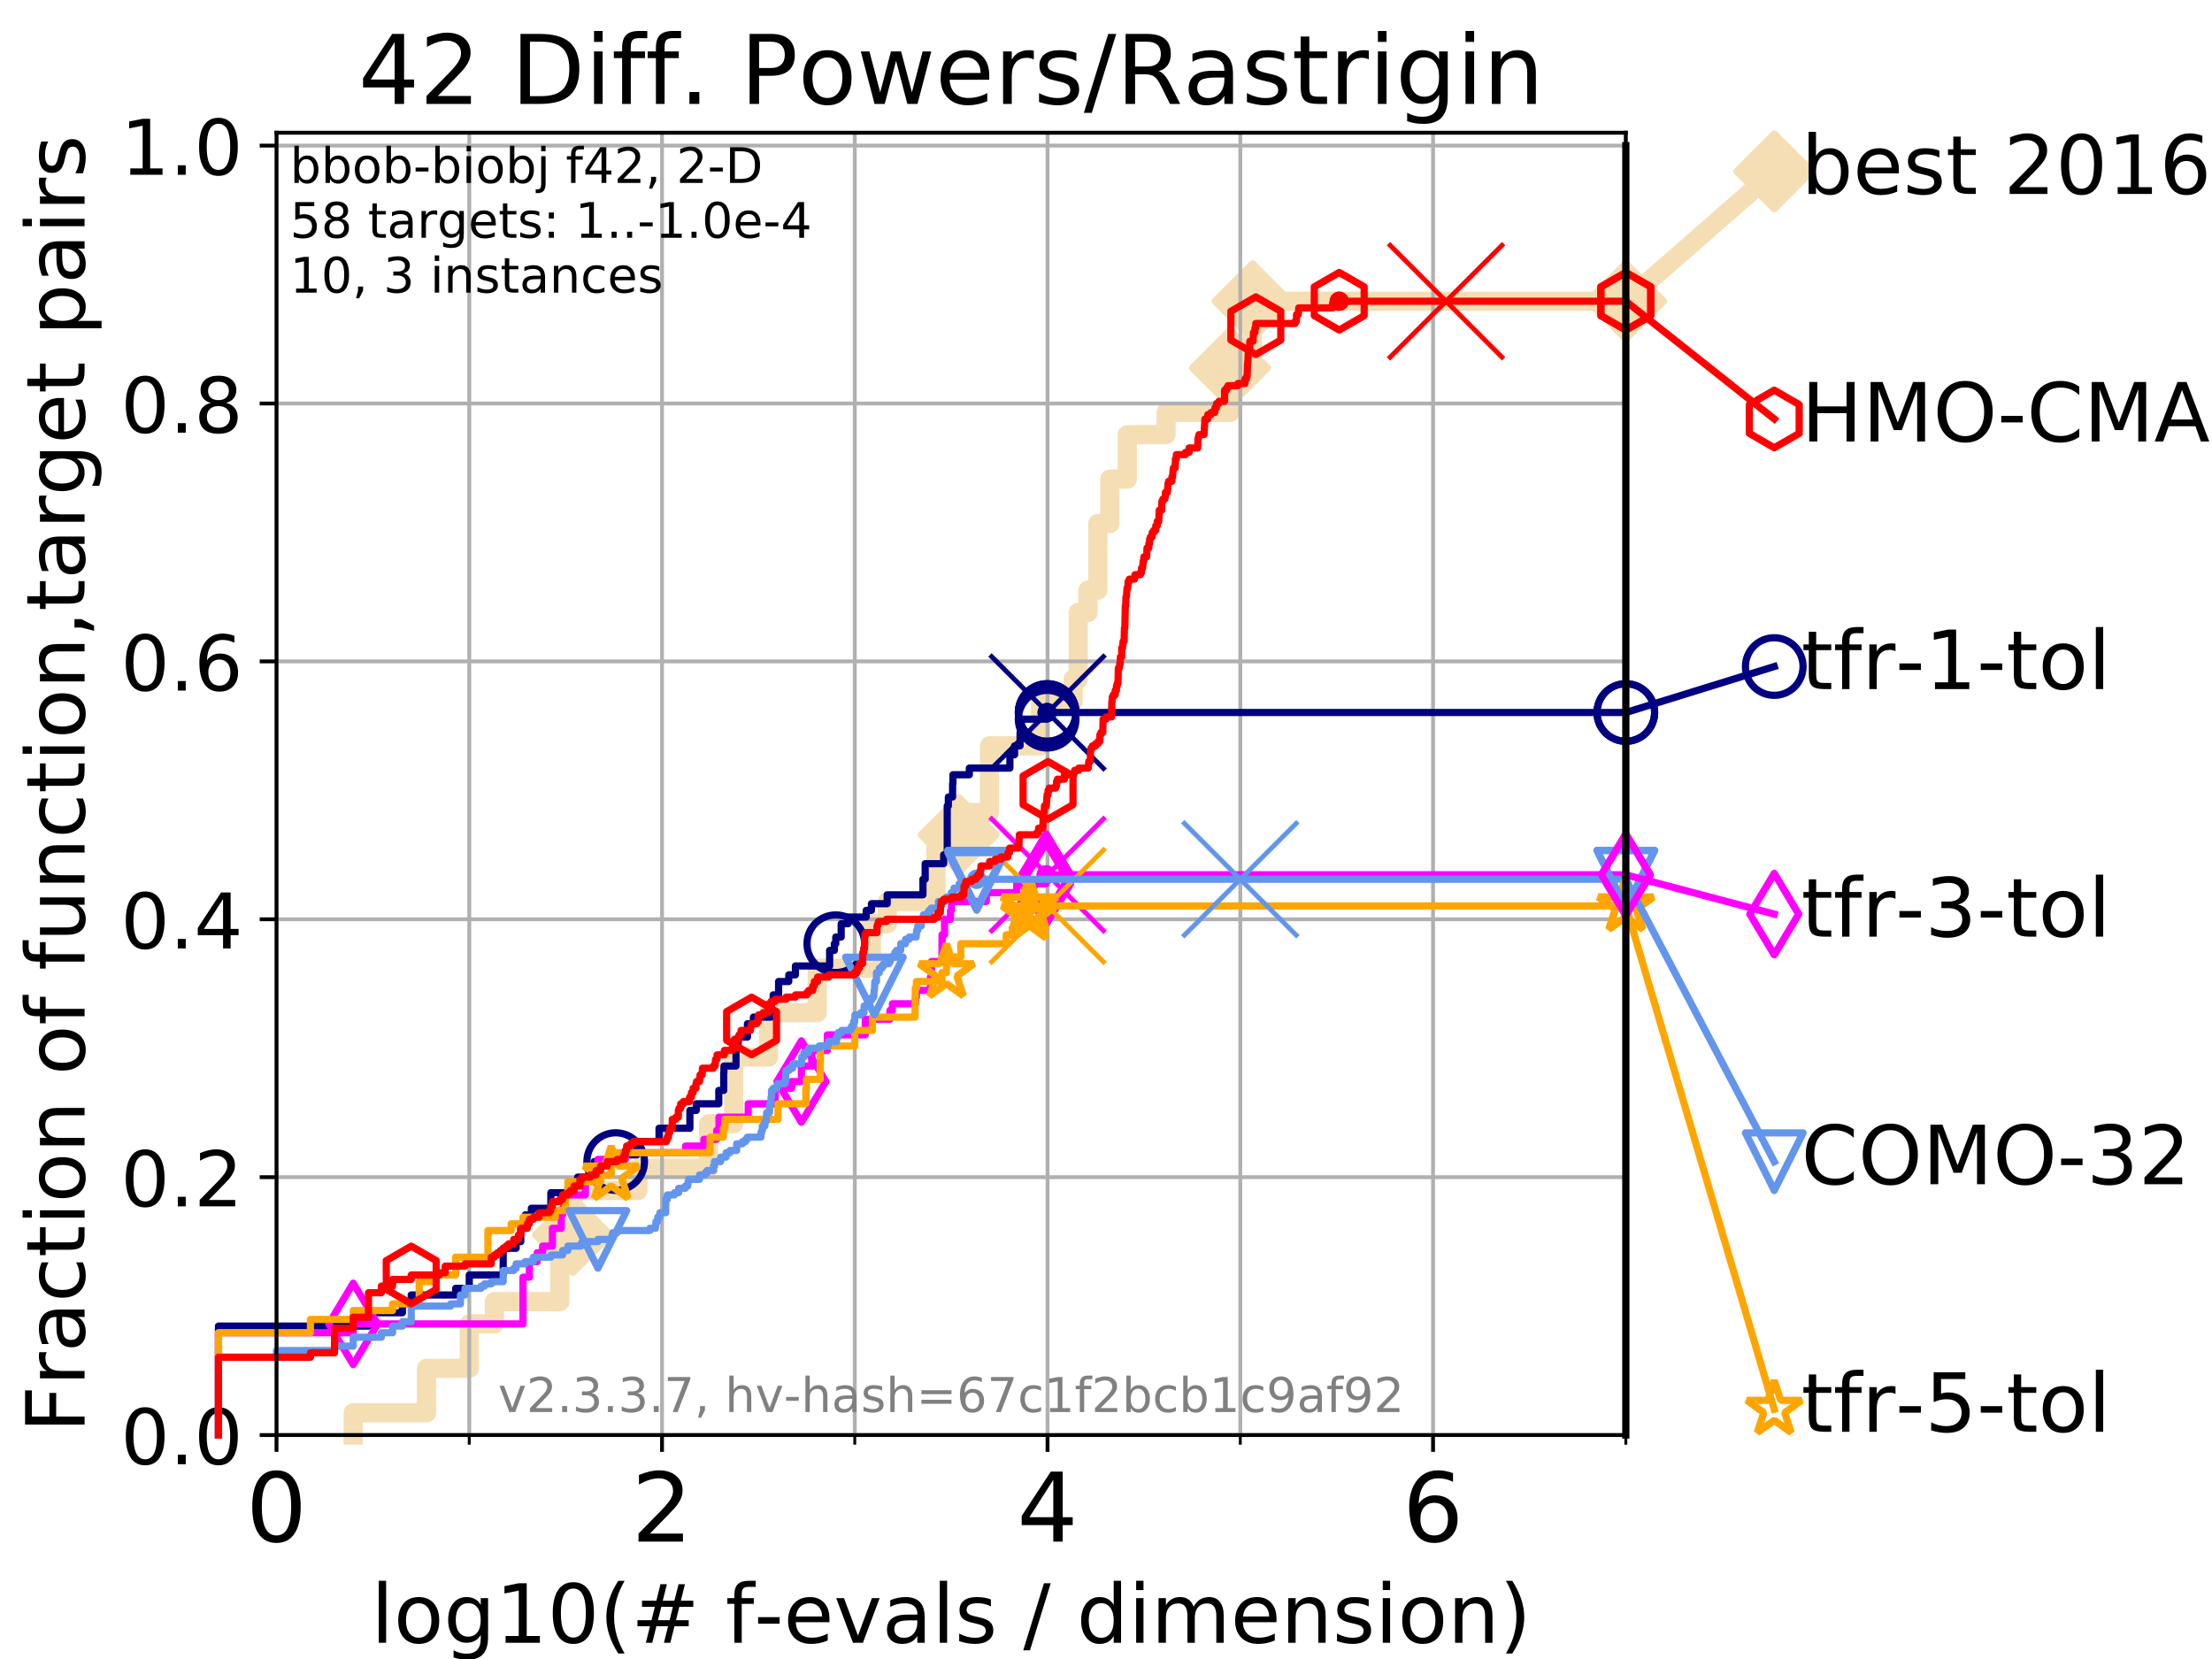 <?xml version="1.0" encoding="utf-8" standalone="no"?>
<!DOCTYPE svg PUBLIC "-//W3C//DTD SVG 1.1//EN"
  "http://www.w3.org/Graphics/SVG/1.1/DTD/svg11.dtd">
<!-- Created with matplotlib (https://matplotlib.org/) -->
<svg height="345.6pt" version="1.1" viewBox="0 0 460.8 345.6" width="460.8pt" xmlns="http://www.w3.org/2000/svg" xmlns:xlink="http://www.w3.org/1999/xlink">
 <defs>
  <style type="text/css">
*{stroke-linecap:butt;stroke-linejoin:round;}
  </style>
 </defs>
 <g id="figure_1">
  <g id="patch_1">
   <path d="M 0 345.6 
L 460.8 345.6 
L 460.8 0 
L 0 0 
z
" style="fill:#ffffff;"/>
  </g>
  <g id="axes_1">
   <g id="patch_2">
    <path d="M 57.6 298.944 
L 338.688 298.944 
L 338.688 27.648 
L 57.6 27.648 
z
" style="fill:#ffffff;"/>
   </g>
   <g id="line2d_1">
    <path d="M 73.579 298.944 
L 73.579 294.313 
L 88.847 294.313 
L 88.847 285.05 
L 97.755 285.05 
L 97.755 275.788 
L 102.989 275.788 
L 102.989 271.157 
L 116.621 271.157 
L 116.621 257.263 
L 119.352 257.263 
L 119.352 248.001 
L 132.894 248.001 
L 132.894 243.37 
L 147.62 243.37 
L 147.62 234.107 
L 152.848 234.107 
L 152.848 220.214 
L 160.103 220.214 
L 160.103 210.951 
L 170.242 210.951 
L 170.242 201.689 
L 181.527 201.689 
L 181.527 192.426 
L 184.856 192.426 
L 184.856 187.795 
L 194.979 187.795 
L 194.979 173.901 
L 199.701 173.901 
L 199.701 169.27 
L 206.127 169.27 
L 206.127 155.377 
L 216.767 155.377 
L 216.767 146.114 
L 223.553 146.114 
L 223.553 141.483 
L 224.604 141.483 
L 224.604 127.589 
L 226.646 127.589 
L 226.646 122.958 
L 228.707 122.958 
L 228.707 109.065 
L 231.208 109.065 
L 231.208 99.802 
L 234.839 99.802 
L 234.839 90.54 
L 242.913 90.54 
L 242.913 85.909 
L 256.229 85.909 
L 256.229 76.646 
L 260.916 76.646 
L 260.916 62.753 
L 338.688 62.753 
" style="fill:none;stroke:#f5deb3;stroke-linecap:square;stroke-width:4;"/>
   </g>
   <g id="line2d_2">
    <defs>
     <path d="M 0 7.778 
L 7.778 0 
L 0 -7.778 
L -7.778 0 
z
" id="m34e2c3b850" style="stroke:#f5deb3;stroke-linejoin:miter;stroke-width:1.5;"/>
    </defs>
    <g>
     <use style="fill:#f5deb3;stroke:#f5deb3;stroke-linejoin:miter;stroke-width:1.5;" x="119.352" xlink:href="#m34e2c3b850" y="257.263"/>
     <use style="fill:#f5deb3;stroke:#f5deb3;stroke-linejoin:miter;stroke-width:1.5;" x="199.701" xlink:href="#m34e2c3b850" y="173.901"/>
     <use style="fill:#f5deb3;stroke:#f5deb3;stroke-linejoin:miter;stroke-width:1.5;" x="256.229" xlink:href="#m34e2c3b850" y="76.646"/>
     <use style="fill:#f5deb3;stroke:#f5deb3;stroke-linejoin:miter;stroke-width:1.5;" x="260.916" xlink:href="#m34e2c3b850" y="62.753"/>
     <use style="fill:#f5deb3;stroke:#f5deb3;stroke-linejoin:miter;stroke-width:1.5;" x="338.688" xlink:href="#m34e2c3b850" y="62.753"/>
    </g>
   </g>
   <g id="line2d_3">
    <path style="fill:none;stroke:#f5deb3;stroke-linecap:square;stroke-width:4;"/>
    <g/>
   </g>
   <g id="line2d_4">
    <path d="M 338.688 62.753 
L 369.608 35.706 
" style="fill:none;stroke:#f5deb3;stroke-linecap:square;stroke-width:4;"/>
    <g>
     <use style="fill:#f5deb3;stroke:#f5deb3;stroke-linejoin:miter;stroke-width:1.5;" x="338.688" xlink:href="#m34e2c3b850" y="62.753"/>
     <use style="fill:#f5deb3;stroke:#f5deb3;stroke-linejoin:miter;stroke-width:1.5;" x="369.608" xlink:href="#m34e2c3b850" y="35.706"/>
    </g>
   </g>
   <g id="matplotlib.axis_1">
    <g id="xtick_1">
     <g id="line2d_5">
      <path clip-path="url(#pfcdaadf11f)" d="M 57.6 298.944 
L 57.6 27.648 
" style="fill:none;stroke:#b0b0b0;stroke-linecap:square;stroke-width:0.8;"/>
     </g>
     <g id="line2d_6">
      <defs>
       <path d="M 0 0 
L 0 3.5 
" id="m10a73ea851" style="stroke:#000000;stroke-width:0.8;"/>
      </defs>
      <g>
       <use style="stroke:#000000;stroke-width:0.8;" x="57.6" xlink:href="#m10a73ea851" y="298.944"/>
      </g>
     </g>
     <g id="text_1">
      <!-- 0 -->
      <defs>
       <path d="M 31.781 66.406 
Q 24.172 66.406 20.328 58.906 
Q 16.5 51.422 16.5 36.375 
Q 16.5 21.391 20.328 13.891 
Q 24.172 6.391 31.781 6.391 
Q 39.453 6.391 43.281 13.891 
Q 47.125 21.391 47.125 36.375 
Q 47.125 51.422 43.281 58.906 
Q 39.453 66.406 31.781 66.406 
z
M 31.781 74.219 
Q 44.047 74.219 50.516 64.516 
Q 56.984 54.828 56.984 36.375 
Q 56.984 17.969 50.516 8.266 
Q 44.047 -1.422 31.781 -1.422 
Q 19.531 -1.422 13.062 8.266 
Q 6.594 17.969 6.594 36.375 
Q 6.594 54.828 13.062 64.516 
Q 19.531 74.219 31.781 74.219 
z
" id="DejaVuSans-48"/>
      </defs>
      <g transform="translate(51.237 321.141)scale(0.2 -0.2)">
       <use xlink:href="#DejaVuSans-48"/>
      </g>
     </g>
    </g>
    <g id="xtick_2">
     <g id="line2d_7">
      <path clip-path="url(#pfcdaadf11f)" d="M 137.911 298.944 
L 137.911 27.648 
" style="fill:none;stroke:#b0b0b0;stroke-linecap:square;stroke-width:0.8;"/>
     </g>
     <g id="line2d_8">
      <g>
       <use style="stroke:#000000;stroke-width:0.8;" x="137.911" xlink:href="#m10a73ea851" y="298.944"/>
      </g>
     </g>
     <g id="text_2">
      <!-- 2 -->
      <defs>
       <path d="M 19.188 8.297 
L 53.609 8.297 
L 53.609 0 
L 7.328 0 
L 7.328 8.297 
Q 12.938 14.109 22.625 23.891 
Q 32.328 33.688 34.812 36.531 
Q 39.547 41.844 41.422 45.531 
Q 43.312 49.219 43.312 52.781 
Q 43.312 58.594 39.234 62.25 
Q 35.156 65.922 28.609 65.922 
Q 23.969 65.922 18.812 64.312 
Q 13.672 62.703 7.812 59.422 
L 7.812 69.391 
Q 13.766 71.781 18.938 73 
Q 24.125 74.219 28.422 74.219 
Q 39.75 74.219 46.484 68.547 
Q 53.219 62.891 53.219 53.422 
Q 53.219 48.922 51.531 44.891 
Q 49.859 40.875 45.406 35.406 
Q 44.188 33.984 37.641 27.219 
Q 31.109 20.453 19.188 8.297 
z
" id="DejaVuSans-50"/>
      </defs>
      <g transform="translate(131.548 321.141)scale(0.2 -0.2)">
       <use xlink:href="#DejaVuSans-50"/>
      </g>
     </g>
    </g>
    <g id="xtick_3">
     <g id="line2d_9">
      <path clip-path="url(#pfcdaadf11f)" d="M 218.222 298.944 
L 218.222 27.648 
" style="fill:none;stroke:#b0b0b0;stroke-linecap:square;stroke-width:0.8;"/>
     </g>
     <g id="line2d_10">
      <g>
       <use style="stroke:#000000;stroke-width:0.8;" x="218.222" xlink:href="#m10a73ea851" y="298.944"/>
      </g>
     </g>
     <g id="text_3">
      <!-- 4 -->
      <defs>
       <path d="M 37.797 64.312 
L 12.891 25.391 
L 37.797 25.391 
z
M 35.203 72.906 
L 47.609 72.906 
L 47.609 25.391 
L 58.016 25.391 
L 58.016 17.188 
L 47.609 17.188 
L 47.609 0 
L 37.797 0 
L 37.797 17.188 
L 4.891 17.188 
L 4.891 26.703 
z
" id="DejaVuSans-52"/>
      </defs>
      <g transform="translate(211.859 321.141)scale(0.2 -0.2)">
       <use xlink:href="#DejaVuSans-52"/>
      </g>
     </g>
    </g>
    <g id="xtick_4">
     <g id="line2d_11">
      <path clip-path="url(#pfcdaadf11f)" d="M 298.533 298.944 
L 298.533 27.648 
" style="fill:none;stroke:#b0b0b0;stroke-linecap:square;stroke-width:0.8;"/>
     </g>
     <g id="line2d_12">
      <g>
       <use style="stroke:#000000;stroke-width:0.8;" x="298.533" xlink:href="#m10a73ea851" y="298.944"/>
      </g>
     </g>
     <g id="text_4">
      <!-- 6 -->
      <defs>
       <path d="M 33.016 40.375 
Q 26.375 40.375 22.484 35.828 
Q 18.609 31.297 18.609 23.391 
Q 18.609 15.531 22.484 10.953 
Q 26.375 6.391 33.016 6.391 
Q 39.656 6.391 43.531 10.953 
Q 47.406 15.531 47.406 23.391 
Q 47.406 31.297 43.531 35.828 
Q 39.656 40.375 33.016 40.375 
z
M 52.594 71.297 
L 52.594 62.312 
Q 48.875 64.062 45.094 64.984 
Q 41.312 65.922 37.594 65.922 
Q 27.828 65.922 22.672 59.328 
Q 17.531 52.734 16.797 39.406 
Q 19.672 43.656 24.016 45.922 
Q 28.375 48.188 33.594 48.188 
Q 44.578 48.188 50.953 41.516 
Q 57.328 34.859 57.328 23.391 
Q 57.328 12.156 50.688 5.359 
Q 44.047 -1.422 33.016 -1.422 
Q 20.359 -1.422 13.672 8.266 
Q 6.984 17.969 6.984 36.375 
Q 6.984 53.656 15.188 63.938 
Q 23.391 74.219 37.203 74.219 
Q 40.922 74.219 44.703 73.484 
Q 48.484 72.75 52.594 71.297 
z
" id="DejaVuSans-54"/>
      </defs>
      <g transform="translate(292.17 321.141)scale(0.2 -0.2)">
       <use xlink:href="#DejaVuSans-54"/>
      </g>
     </g>
    </g>
    <g id="xtick_5">
     <g id="line2d_13">
      <path clip-path="url(#pfcdaadf11f)" d="M 97.755 298.944 
L 97.755 27.648 
" style="fill:none;stroke:#b0b0b0;stroke-linecap:square;stroke-width:0.8;"/>
     </g>
     <g id="line2d_14">
      <defs>
       <path d="M 0 0 
L 0 2 
" id="mcbb7f872a1" style="stroke:#000000;stroke-width:0.6;"/>
      </defs>
      <g>
       <use style="stroke:#000000;stroke-width:0.6;" x="97.755" xlink:href="#mcbb7f872a1" y="298.944"/>
      </g>
     </g>
    </g>
    <g id="xtick_6">
     <g id="line2d_15">
      <path clip-path="url(#pfcdaadf11f)" d="M 178.066 298.944 
L 178.066 27.648 
" style="fill:none;stroke:#b0b0b0;stroke-linecap:square;stroke-width:0.8;"/>
     </g>
     <g id="line2d_16">
      <g>
       <use style="stroke:#000000;stroke-width:0.6;" x="178.066" xlink:href="#mcbb7f872a1" y="298.944"/>
      </g>
     </g>
    </g>
    <g id="xtick_7">
     <g id="line2d_17">
      <path clip-path="url(#pfcdaadf11f)" d="M 258.377 298.944 
L 258.377 27.648 
" style="fill:none;stroke:#b0b0b0;stroke-linecap:square;stroke-width:0.8;"/>
     </g>
     <g id="line2d_18">
      <g>
       <use style="stroke:#000000;stroke-width:0.6;" x="258.377" xlink:href="#mcbb7f872a1" y="298.944"/>
      </g>
     </g>
    </g>
    <g id="xtick_8">
     <g id="line2d_19">
      <path clip-path="url(#pfcdaadf11f)" d="M 338.688 298.944 
L 338.688 27.648 
" style="fill:none;stroke:#b0b0b0;stroke-linecap:square;stroke-width:0.8;"/>
     </g>
     <g id="line2d_20">
      <g>
       <use style="stroke:#000000;stroke-width:0.6;" x="338.688" xlink:href="#mcbb7f872a1" y="298.944"/>
      </g>
     </g>
    </g>
    <g id="text_5">
     <!-- log10(# f-evals / dimension) -->
     <defs>
      <path d="M 9.422 75.984 
L 18.406 75.984 
L 18.406 0 
L 9.422 0 
z
" id="DejaVuSans-108"/>
      <path d="M 30.609 48.391 
Q 23.391 48.391 19.188 42.75 
Q 14.984 37.109 14.984 27.297 
Q 14.984 17.484 19.156 11.844 
Q 23.344 6.203 30.609 6.203 
Q 37.797 6.203 41.984 11.859 
Q 46.188 17.531 46.188 27.297 
Q 46.188 37.016 41.984 42.703 
Q 37.797 48.391 30.609 48.391 
z
M 30.609 56 
Q 42.328 56 49.016 48.375 
Q 55.719 40.766 55.719 27.297 
Q 55.719 13.875 49.016 6.219 
Q 42.328 -1.422 30.609 -1.422 
Q 18.844 -1.422 12.172 6.219 
Q 5.516 13.875 5.516 27.297 
Q 5.516 40.766 12.172 48.375 
Q 18.844 56 30.609 56 
z
" id="DejaVuSans-111"/>
      <path d="M 45.406 27.984 
Q 45.406 37.75 41.375 43.109 
Q 37.359 48.484 30.078 48.484 
Q 22.859 48.484 18.828 43.109 
Q 14.797 37.75 14.797 27.984 
Q 14.797 18.266 18.828 12.891 
Q 22.859 7.516 30.078 7.516 
Q 37.359 7.516 41.375 12.891 
Q 45.406 18.266 45.406 27.984 
z
M 54.391 6.781 
Q 54.391 -7.172 48.188 -13.984 
Q 42 -20.797 29.203 -20.797 
Q 24.469 -20.797 20.266 -20.094 
Q 16.062 -19.391 12.109 -17.922 
L 12.109 -9.188 
Q 16.062 -11.328 19.922 -12.344 
Q 23.781 -13.375 27.781 -13.375 
Q 36.625 -13.375 41.016 -8.766 
Q 45.406 -4.156 45.406 5.172 
L 45.406 9.625 
Q 42.625 4.781 38.281 2.391 
Q 33.938 0 27.875 0 
Q 17.828 0 11.672 7.656 
Q 5.516 15.328 5.516 27.984 
Q 5.516 40.672 11.672 48.328 
Q 17.828 56 27.875 56 
Q 33.938 56 38.281 53.609 
Q 42.625 51.219 45.406 46.391 
L 45.406 54.688 
L 54.391 54.688 
z
" id="DejaVuSans-103"/>
      <path d="M 12.406 8.297 
L 28.516 8.297 
L 28.516 63.922 
L 10.984 60.406 
L 10.984 69.391 
L 28.422 72.906 
L 38.281 72.906 
L 38.281 8.297 
L 54.391 8.297 
L 54.391 0 
L 12.406 0 
z
" id="DejaVuSans-49"/>
      <path d="M 31 75.875 
Q 24.469 64.656 21.281 53.656 
Q 18.109 42.672 18.109 31.391 
Q 18.109 20.125 21.312 9.062 
Q 24.516 -2 31 -13.188 
L 23.188 -13.188 
Q 15.875 -1.703 12.234 9.375 
Q 8.594 20.453 8.594 31.391 
Q 8.594 42.281 12.203 53.312 
Q 15.828 64.359 23.188 75.875 
z
" id="DejaVuSans-40"/>
      <path d="M 51.125 44 
L 36.922 44 
L 32.812 27.688 
L 47.125 27.688 
z
M 43.797 71.781 
L 38.719 51.516 
L 52.984 51.516 
L 58.109 71.781 
L 65.922 71.781 
L 60.891 51.516 
L 76.125 51.516 
L 76.125 44 
L 58.984 44 
L 54.984 27.688 
L 70.516 27.688 
L 70.516 20.219 
L 53.078 20.219 
L 48 0 
L 40.188 0 
L 45.219 20.219 
L 30.906 20.219 
L 25.875 0 
L 18.016 0 
L 23.094 20.219 
L 7.719 20.219 
L 7.719 27.688 
L 24.906 27.688 
L 29 44 
L 13.281 44 
L 13.281 51.516 
L 30.906 51.516 
L 35.891 71.781 
z
" id="DejaVuSans-35"/>
      <path id="DejaVuSans-32"/>
      <path d="M 37.109 75.984 
L 37.109 68.5 
L 28.516 68.5 
Q 23.688 68.5 21.797 66.547 
Q 19.922 64.594 19.922 59.516 
L 19.922 54.688 
L 34.719 54.688 
L 34.719 47.703 
L 19.922 47.703 
L 19.922 0 
L 10.891 0 
L 10.891 47.703 
L 2.297 47.703 
L 2.297 54.688 
L 10.891 54.688 
L 10.891 58.5 
Q 10.891 67.625 15.141 71.797 
Q 19.391 75.984 28.609 75.984 
z
" id="DejaVuSans-102"/>
      <path d="M 4.891 31.391 
L 31.203 31.391 
L 31.203 23.391 
L 4.891 23.391 
z
" id="DejaVuSans-45"/>
      <path d="M 56.203 29.594 
L 56.203 25.203 
L 14.891 25.203 
Q 15.484 15.922 20.484 11.062 
Q 25.484 6.203 34.422 6.203 
Q 39.594 6.203 44.453 7.469 
Q 49.312 8.734 54.109 11.281 
L 54.109 2.781 
Q 49.266 0.734 44.188 -0.344 
Q 39.109 -1.422 33.891 -1.422 
Q 20.797 -1.422 13.156 6.188 
Q 5.516 13.812 5.516 26.812 
Q 5.516 40.234 12.766 48.109 
Q 20.016 56 32.328 56 
Q 43.359 56 49.781 48.891 
Q 56.203 41.797 56.203 29.594 
z
M 47.219 32.234 
Q 47.125 39.594 43.094 43.984 
Q 39.062 48.391 32.422 48.391 
Q 24.906 48.391 20.391 44.141 
Q 15.875 39.891 15.188 32.172 
z
" id="DejaVuSans-101"/>
      <path d="M 2.984 54.688 
L 12.5 54.688 
L 29.594 8.797 
L 46.688 54.688 
L 56.203 54.688 
L 35.688 0 
L 23.484 0 
z
" id="DejaVuSans-118"/>
      <path d="M 34.281 27.484 
Q 23.391 27.484 19.188 25 
Q 14.984 22.516 14.984 16.5 
Q 14.984 11.719 18.141 8.906 
Q 21.297 6.109 26.703 6.109 
Q 34.188 6.109 38.703 11.406 
Q 43.219 16.703 43.219 25.484 
L 43.219 27.484 
z
M 52.203 31.203 
L 52.203 0 
L 43.219 0 
L 43.219 8.297 
Q 40.141 3.328 35.547 0.953 
Q 30.953 -1.422 24.312 -1.422 
Q 15.922 -1.422 10.953 3.297 
Q 6 8.016 6 15.922 
Q 6 25.141 12.172 29.828 
Q 18.359 34.516 30.609 34.516 
L 43.219 34.516 
L 43.219 35.406 
Q 43.219 41.609 39.141 45 
Q 35.062 48.391 27.688 48.391 
Q 23 48.391 18.547 47.266 
Q 14.109 46.141 10.016 43.891 
L 10.016 52.203 
Q 14.938 54.109 19.578 55.047 
Q 24.219 56 28.609 56 
Q 40.484 56 46.344 49.844 
Q 52.203 43.703 52.203 31.203 
z
" id="DejaVuSans-97"/>
      <path d="M 44.281 53.078 
L 44.281 44.578 
Q 40.484 46.531 36.375 47.5 
Q 32.281 48.484 27.875 48.484 
Q 21.188 48.484 17.844 46.438 
Q 14.5 44.391 14.5 40.281 
Q 14.5 37.156 16.891 35.375 
Q 19.281 33.594 26.516 31.984 
L 29.594 31.297 
Q 39.156 29.25 43.188 25.516 
Q 47.219 21.781 47.219 15.094 
Q 47.219 7.469 41.188 3.016 
Q 35.156 -1.422 24.609 -1.422 
Q 20.219 -1.422 15.453 -0.562 
Q 10.688 0.297 5.422 2 
L 5.422 11.281 
Q 10.406 8.688 15.234 7.391 
Q 20.062 6.109 24.812 6.109 
Q 31.156 6.109 34.562 8.281 
Q 37.984 10.453 37.984 14.406 
Q 37.984 18.062 35.516 20.016 
Q 33.062 21.969 24.703 23.781 
L 21.578 24.516 
Q 13.234 26.266 9.516 29.906 
Q 5.812 33.547 5.812 39.891 
Q 5.812 47.609 11.281 51.797 
Q 16.75 56 26.812 56 
Q 31.781 56 36.172 55.266 
Q 40.578 54.547 44.281 53.078 
z
" id="DejaVuSans-115"/>
      <path d="M 25.391 72.906 
L 33.688 72.906 
L 8.297 -9.281 
L 0 -9.281 
z
" id="DejaVuSans-47"/>
      <path d="M 45.406 46.391 
L 45.406 75.984 
L 54.391 75.984 
L 54.391 0 
L 45.406 0 
L 45.406 8.203 
Q 42.578 3.328 38.25 0.953 
Q 33.938 -1.422 27.875 -1.422 
Q 17.969 -1.422 11.734 6.484 
Q 5.516 14.406 5.516 27.297 
Q 5.516 40.188 11.734 48.094 
Q 17.969 56 27.875 56 
Q 33.938 56 38.25 53.625 
Q 42.578 51.266 45.406 46.391 
z
M 14.797 27.297 
Q 14.797 17.391 18.875 11.75 
Q 22.953 6.109 30.078 6.109 
Q 37.203 6.109 41.297 11.75 
Q 45.406 17.391 45.406 27.297 
Q 45.406 37.203 41.297 42.844 
Q 37.203 48.484 30.078 48.484 
Q 22.953 48.484 18.875 42.844 
Q 14.797 37.203 14.797 27.297 
z
" id="DejaVuSans-100"/>
      <path d="M 9.422 54.688 
L 18.406 54.688 
L 18.406 0 
L 9.422 0 
z
M 9.422 75.984 
L 18.406 75.984 
L 18.406 64.594 
L 9.422 64.594 
z
" id="DejaVuSans-105"/>
      <path d="M 52 44.188 
Q 55.375 50.25 60.062 53.125 
Q 64.75 56 71.094 56 
Q 79.641 56 84.281 50.016 
Q 88.922 44.047 88.922 33.016 
L 88.922 0 
L 79.891 0 
L 79.891 32.719 
Q 79.891 40.578 77.094 44.375 
Q 74.312 48.188 68.609 48.188 
Q 61.625 48.188 57.562 43.547 
Q 53.516 38.922 53.516 30.906 
L 53.516 0 
L 44.484 0 
L 44.484 32.719 
Q 44.484 40.625 41.703 44.406 
Q 38.922 48.188 33.109 48.188 
Q 26.219 48.188 22.156 43.531 
Q 18.109 38.875 18.109 30.906 
L 18.109 0 
L 9.078 0 
L 9.078 54.688 
L 18.109 54.688 
L 18.109 46.188 
Q 21.188 51.219 25.484 53.609 
Q 29.781 56 35.688 56 
Q 41.656 56 45.828 52.969 
Q 50 49.953 52 44.188 
z
" id="DejaVuSans-109"/>
      <path d="M 54.891 33.016 
L 54.891 0 
L 45.906 0 
L 45.906 32.719 
Q 45.906 40.484 42.875 44.328 
Q 39.844 48.188 33.797 48.188 
Q 26.516 48.188 22.312 43.547 
Q 18.109 38.922 18.109 30.906 
L 18.109 0 
L 9.078 0 
L 9.078 54.688 
L 18.109 54.688 
L 18.109 46.188 
Q 21.344 51.125 25.703 53.562 
Q 30.078 56 35.797 56 
Q 45.219 56 50.047 50.172 
Q 54.891 44.344 54.891 33.016 
z
" id="DejaVuSans-110"/>
      <path d="M 8.016 75.875 
L 15.828 75.875 
Q 23.141 64.359 26.781 53.312 
Q 30.422 42.281 30.422 31.391 
Q 30.422 20.453 26.781 9.375 
Q 23.141 -1.703 15.828 -13.188 
L 8.016 -13.188 
Q 14.5 -2 17.703 9.062 
Q 20.906 20.125 20.906 31.391 
Q 20.906 42.672 17.703 53.656 
Q 14.5 64.656 8.016 75.875 
z
" id="DejaVuSans-41"/>
     </defs>
     <g transform="translate(77.303 342.218)scale(0.17 -0.17)">
      <use xlink:href="#DejaVuSans-108"/>
      <use x="27.783" xlink:href="#DejaVuSans-111"/>
      <use x="88.965" xlink:href="#DejaVuSans-103"/>
      <use x="152.441" xlink:href="#DejaVuSans-49"/>
      <use x="216.064" xlink:href="#DejaVuSans-48"/>
      <use x="279.688" xlink:href="#DejaVuSans-40"/>
      <use x="318.701" xlink:href="#DejaVuSans-35"/>
      <use x="402.49" xlink:href="#DejaVuSans-32"/>
      <use x="434.277" xlink:href="#DejaVuSans-102"/>
      <use x="469.404" xlink:href="#DejaVuSans-45"/>
      <use x="505.488" xlink:href="#DejaVuSans-101"/>
      <use x="567.012" xlink:href="#DejaVuSans-118"/>
      <use x="626.191" xlink:href="#DejaVuSans-97"/>
      <use x="687.471" xlink:href="#DejaVuSans-108"/>
      <use x="715.254" xlink:href="#DejaVuSans-115"/>
      <use x="767.354" xlink:href="#DejaVuSans-32"/>
      <use x="799.141" xlink:href="#DejaVuSans-47"/>
      <use x="832.832" xlink:href="#DejaVuSans-32"/>
      <use x="864.619" xlink:href="#DejaVuSans-100"/>
      <use x="928.096" xlink:href="#DejaVuSans-105"/>
      <use x="955.879" xlink:href="#DejaVuSans-109"/>
      <use x="1053.291" xlink:href="#DejaVuSans-101"/>
      <use x="1114.814" xlink:href="#DejaVuSans-110"/>
      <use x="1178.193" xlink:href="#DejaVuSans-115"/>
      <use x="1230.293" xlink:href="#DejaVuSans-105"/>
      <use x="1258.076" xlink:href="#DejaVuSans-111"/>
      <use x="1319.258" xlink:href="#DejaVuSans-110"/>
      <use x="1382.637" xlink:href="#DejaVuSans-41"/>
     </g>
    </g>
   </g>
   <g id="matplotlib.axis_2">
    <g id="ytick_1">
     <g id="line2d_21">
      <path clip-path="url(#pfcdaadf11f)" d="M 57.6 298.944 
L 338.688 298.944 
" style="fill:none;stroke:#b0b0b0;stroke-linecap:square;stroke-width:0.8;"/>
     </g>
     <g id="line2d_22">
      <defs>
       <path d="M 0 0 
L -3.5 0 
" id="mc2653f02c7" style="stroke:#000000;stroke-width:0.8;"/>
      </defs>
      <g>
       <use style="stroke:#000000;stroke-width:0.8;" x="57.6" xlink:href="#mc2653f02c7" y="298.944"/>
      </g>
     </g>
     <g id="text_6">
      <!-- 0.0 -->
      <defs>
       <path d="M 10.688 12.406 
L 21 12.406 
L 21 0 
L 10.688 0 
z
" id="DejaVuSans-46"/>
      </defs>
      <g transform="translate(25.155 305.023)scale(0.16 -0.16)">
       <use xlink:href="#DejaVuSans-48"/>
       <use x="63.623" xlink:href="#DejaVuSans-46"/>
       <use x="95.41" xlink:href="#DejaVuSans-48"/>
      </g>
     </g>
    </g>
    <g id="ytick_2">
     <g id="line2d_23">
      <path clip-path="url(#pfcdaadf11f)" d="M 57.6 245.222 
L 338.688 245.222 
" style="fill:none;stroke:#b0b0b0;stroke-linecap:square;stroke-width:0.8;"/>
     </g>
     <g id="line2d_24">
      <g>
       <use style="stroke:#000000;stroke-width:0.8;" x="57.6" xlink:href="#mc2653f02c7" y="245.222"/>
      </g>
     </g>
     <g id="text_7">
      <!-- 0.2 -->
      <g transform="translate(25.155 251.301)scale(0.16 -0.16)">
       <use xlink:href="#DejaVuSans-48"/>
       <use x="63.623" xlink:href="#DejaVuSans-46"/>
       <use x="95.41" xlink:href="#DejaVuSans-50"/>
      </g>
     </g>
    </g>
    <g id="ytick_3">
     <g id="line2d_25">
      <path clip-path="url(#pfcdaadf11f)" d="M 57.6 191.5 
L 338.688 191.5 
" style="fill:none;stroke:#b0b0b0;stroke-linecap:square;stroke-width:0.8;"/>
     </g>
     <g id="line2d_26">
      <g>
       <use style="stroke:#000000;stroke-width:0.8;" x="57.6" xlink:href="#mc2653f02c7" y="191.5"/>
      </g>
     </g>
     <g id="text_8">
      <!-- 0.4 -->
      <g transform="translate(25.155 197.579)scale(0.16 -0.16)">
       <use xlink:href="#DejaVuSans-48"/>
       <use x="63.623" xlink:href="#DejaVuSans-46"/>
       <use x="95.41" xlink:href="#DejaVuSans-52"/>
      </g>
     </g>
    </g>
    <g id="ytick_4">
     <g id="line2d_27">
      <path clip-path="url(#pfcdaadf11f)" d="M 57.6 137.778 
L 338.688 137.778 
" style="fill:none;stroke:#b0b0b0;stroke-linecap:square;stroke-width:0.8;"/>
     </g>
     <g id="line2d_28">
      <g>
       <use style="stroke:#000000;stroke-width:0.8;" x="57.6" xlink:href="#mc2653f02c7" y="137.778"/>
      </g>
     </g>
     <g id="text_9">
      <!-- 0.6 -->
      <g transform="translate(25.155 143.857)scale(0.16 -0.16)">
       <use xlink:href="#DejaVuSans-48"/>
       <use x="63.623" xlink:href="#DejaVuSans-46"/>
       <use x="95.41" xlink:href="#DejaVuSans-54"/>
      </g>
     </g>
    </g>
    <g id="ytick_5">
     <g id="line2d_29">
      <path clip-path="url(#pfcdaadf11f)" d="M 57.6 84.056 
L 338.688 84.056 
" style="fill:none;stroke:#b0b0b0;stroke-linecap:square;stroke-width:0.8;"/>
     </g>
     <g id="line2d_30">
      <g>
       <use style="stroke:#000000;stroke-width:0.8;" x="57.6" xlink:href="#mc2653f02c7" y="84.056"/>
      </g>
     </g>
     <g id="text_10">
      <!-- 0.8 -->
      <defs>
       <path d="M 31.781 34.625 
Q 24.75 34.625 20.719 30.859 
Q 16.703 27.094 16.703 20.516 
Q 16.703 13.922 20.719 10.156 
Q 24.75 6.391 31.781 6.391 
Q 38.812 6.391 42.859 10.172 
Q 46.922 13.969 46.922 20.516 
Q 46.922 27.094 42.891 30.859 
Q 38.875 34.625 31.781 34.625 
z
M 21.922 38.812 
Q 15.578 40.375 12.031 44.719 
Q 8.5 49.078 8.5 55.328 
Q 8.5 64.062 14.719 69.141 
Q 20.953 74.219 31.781 74.219 
Q 42.672 74.219 48.875 69.141 
Q 55.078 64.062 55.078 55.328 
Q 55.078 49.078 51.531 44.719 
Q 48 40.375 41.703 38.812 
Q 48.828 37.156 52.797 32.312 
Q 56.781 27.484 56.781 20.516 
Q 56.781 9.906 50.312 4.234 
Q 43.844 -1.422 31.781 -1.422 
Q 19.734 -1.422 13.25 4.234 
Q 6.781 9.906 6.781 20.516 
Q 6.781 27.484 10.781 32.312 
Q 14.797 37.156 21.922 38.812 
z
M 18.312 54.391 
Q 18.312 48.734 21.844 45.562 
Q 25.391 42.391 31.781 42.391 
Q 38.141 42.391 41.719 45.562 
Q 45.312 48.734 45.312 54.391 
Q 45.312 60.062 41.719 63.234 
Q 38.141 66.406 31.781 66.406 
Q 25.391 66.406 21.844 63.234 
Q 18.312 60.062 18.312 54.391 
z
" id="DejaVuSans-56"/>
      </defs>
      <g transform="translate(25.155 90.135)scale(0.16 -0.16)">
       <use xlink:href="#DejaVuSans-48"/>
       <use x="63.623" xlink:href="#DejaVuSans-46"/>
       <use x="95.41" xlink:href="#DejaVuSans-56"/>
      </g>
     </g>
    </g>
    <g id="ytick_6">
     <g id="line2d_31">
      <path clip-path="url(#pfcdaadf11f)" d="M 57.6 30.334 
L 338.688 30.334 
" style="fill:none;stroke:#b0b0b0;stroke-linecap:square;stroke-width:0.8;"/>
     </g>
     <g id="line2d_32">
      <g>
       <use style="stroke:#000000;stroke-width:0.8;" x="57.6" xlink:href="#mc2653f02c7" y="30.334"/>
      </g>
     </g>
     <g id="text_11">
      <!-- 1.0 -->
      <g transform="translate(25.155 36.413)scale(0.16 -0.16)">
       <use xlink:href="#DejaVuSans-49"/>
       <use x="63.623" xlink:href="#DejaVuSans-46"/>
       <use x="95.41" xlink:href="#DejaVuSans-48"/>
      </g>
     </g>
    </g>
    <g id="text_12">
     <!-- Fraction of function,target pairs -->
     <defs>
      <path d="M 9.812 72.906 
L 51.703 72.906 
L 51.703 64.594 
L 19.672 64.594 
L 19.672 43.109 
L 48.578 43.109 
L 48.578 34.812 
L 19.672 34.812 
L 19.672 0 
L 9.812 0 
z
" id="DejaVuSans-70"/>
      <path d="M 41.109 46.297 
Q 39.594 47.172 37.812 47.578 
Q 36.031 48 33.891 48 
Q 26.266 48 22.188 43.047 
Q 18.109 38.094 18.109 28.812 
L 18.109 0 
L 9.078 0 
L 9.078 54.688 
L 18.109 54.688 
L 18.109 46.188 
Q 20.953 51.172 25.484 53.578 
Q 30.031 56 36.531 56 
Q 37.453 56 38.578 55.875 
Q 39.703 55.766 41.062 55.516 
z
" id="DejaVuSans-114"/>
      <path d="M 48.781 52.594 
L 48.781 44.188 
Q 44.969 46.297 41.141 47.344 
Q 37.312 48.391 33.406 48.391 
Q 24.656 48.391 19.812 42.844 
Q 14.984 37.312 14.984 27.297 
Q 14.984 17.281 19.812 11.734 
Q 24.656 6.203 33.406 6.203 
Q 37.312 6.203 41.141 7.25 
Q 44.969 8.297 48.781 10.406 
L 48.781 2.094 
Q 45.016 0.344 40.984 -0.531 
Q 36.969 -1.422 32.422 -1.422 
Q 20.062 -1.422 12.781 6.344 
Q 5.516 14.109 5.516 27.297 
Q 5.516 40.672 12.859 48.328 
Q 20.219 56 33.016 56 
Q 37.156 56 41.109 55.141 
Q 45.062 54.297 48.781 52.594 
z
" id="DejaVuSans-99"/>
      <path d="M 18.312 70.219 
L 18.312 54.688 
L 36.812 54.688 
L 36.812 47.703 
L 18.312 47.703 
L 18.312 18.016 
Q 18.312 11.328 20.141 9.422 
Q 21.969 7.516 27.594 7.516 
L 36.812 7.516 
L 36.812 0 
L 27.594 0 
Q 17.188 0 13.234 3.875 
Q 9.281 7.766 9.281 18.016 
L 9.281 47.703 
L 2.688 47.703 
L 2.688 54.688 
L 9.281 54.688 
L 9.281 70.219 
z
" id="DejaVuSans-116"/>
      <path d="M 8.5 21.578 
L 8.5 54.688 
L 17.484 54.688 
L 17.484 21.922 
Q 17.484 14.156 20.5 10.266 
Q 23.531 6.391 29.594 6.391 
Q 36.859 6.391 41.078 11.031 
Q 45.312 15.672 45.312 23.688 
L 45.312 54.688 
L 54.297 54.688 
L 54.297 0 
L 45.312 0 
L 45.312 8.406 
Q 42.047 3.422 37.719 1 
Q 33.406 -1.422 27.688 -1.422 
Q 18.266 -1.422 13.375 4.438 
Q 8.5 10.297 8.5 21.578 
z
M 31.109 56 
z
" id="DejaVuSans-117"/>
      <path d="M 11.719 12.406 
L 22.016 12.406 
L 22.016 4 
L 14.016 -11.625 
L 7.719 -11.625 
L 11.719 4 
z
" id="DejaVuSans-44"/>
      <path d="M 18.109 8.203 
L 18.109 -20.797 
L 9.078 -20.797 
L 9.078 54.688 
L 18.109 54.688 
L 18.109 46.391 
Q 20.953 51.266 25.266 53.625 
Q 29.594 56 35.594 56 
Q 45.562 56 51.781 48.094 
Q 58.016 40.188 58.016 27.297 
Q 58.016 14.406 51.781 6.484 
Q 45.562 -1.422 35.594 -1.422 
Q 29.594 -1.422 25.266 0.953 
Q 20.953 3.328 18.109 8.203 
z
M 48.688 27.297 
Q 48.688 37.203 44.609 42.844 
Q 40.531 48.484 33.406 48.484 
Q 26.266 48.484 22.188 42.844 
Q 18.109 37.203 18.109 27.297 
Q 18.109 17.391 22.188 11.75 
Q 26.266 6.109 33.406 6.109 
Q 40.531 6.109 44.609 11.75 
Q 48.688 17.391 48.688 27.297 
z
" id="DejaVuSans-112"/>
     </defs>
     <g transform="translate(17.62 298.435)rotate(-90)scale(0.17 -0.17)">
      <use xlink:href="#DejaVuSans-70"/>
      <use x="57.41" xlink:href="#DejaVuSans-114"/>
      <use x="98.523" xlink:href="#DejaVuSans-97"/>
      <use x="159.803" xlink:href="#DejaVuSans-99"/>
      <use x="214.783" xlink:href="#DejaVuSans-116"/>
      <use x="253.992" xlink:href="#DejaVuSans-105"/>
      <use x="281.775" xlink:href="#DejaVuSans-111"/>
      <use x="342.957" xlink:href="#DejaVuSans-110"/>
      <use x="406.336" xlink:href="#DejaVuSans-32"/>
      <use x="438.123" xlink:href="#DejaVuSans-111"/>
      <use x="499.305" xlink:href="#DejaVuSans-102"/>
      <use x="534.51" xlink:href="#DejaVuSans-32"/>
      <use x="566.297" xlink:href="#DejaVuSans-102"/>
      <use x="601.502" xlink:href="#DejaVuSans-117"/>
      <use x="664.881" xlink:href="#DejaVuSans-110"/>
      <use x="728.26" xlink:href="#DejaVuSans-99"/>
      <use x="783.24" xlink:href="#DejaVuSans-116"/>
      <use x="822.449" xlink:href="#DejaVuSans-105"/>
      <use x="850.232" xlink:href="#DejaVuSans-111"/>
      <use x="911.414" xlink:href="#DejaVuSans-110"/>
      <use x="974.793" xlink:href="#DejaVuSans-44"/>
      <use x="1006.58" xlink:href="#DejaVuSans-116"/>
      <use x="1045.789" xlink:href="#DejaVuSans-97"/>
      <use x="1107.068" xlink:href="#DejaVuSans-114"/>
      <use x="1148.166" xlink:href="#DejaVuSans-103"/>
      <use x="1211.643" xlink:href="#DejaVuSans-101"/>
      <use x="1273.166" xlink:href="#DejaVuSans-116"/>
      <use x="1312.375" xlink:href="#DejaVuSans-32"/>
      <use x="1344.162" xlink:href="#DejaVuSans-112"/>
      <use x="1407.639" xlink:href="#DejaVuSans-97"/>
      <use x="1468.918" xlink:href="#DejaVuSans-105"/>
      <use x="1496.701" xlink:href="#DejaVuSans-114"/>
      <use x="1537.814" xlink:href="#DejaVuSans-115"/>
     </g>
    </g>
   </g>
   <g id="line2d_33">
    <defs>
     <path d="M 0 1.5 
C 0.398 1.5 0.779 1.342 1.061 1.061 
C 1.342 0.779 1.5 0.398 1.5 0 
C 1.5 -0.398 1.342 -0.779 1.061 -1.061 
C 0.779 -1.342 0.398 -1.5 0 -1.5 
C -0.398 -1.5 -0.779 -1.342 -1.061 -1.061 
C -1.342 -0.779 -1.5 -0.398 -1.5 0 
C -1.5 0.398 -1.342 0.779 -1.061 1.061 
C -0.779 1.342 -0.398 1.5 0 1.5 
z
" id="meedd4f9022" style="stroke:#f5deb3;"/>
    </defs>
    <g>
     <use style="fill:#f5deb3;stroke:#f5deb3;" x="260.916" xlink:href="#meedd4f9022" y="62.753"/>
     <use style="fill:#f5deb3;stroke:#f5deb3;" x="260.916" xlink:href="#meedd4f9022" y="62.753"/>
    </g>
   </g>
   <g id="line2d_34">
    <defs>
     <path d="M 0 1.5 
C 0.398 1.5 0.779 1.342 1.061 1.061 
C 1.342 0.779 1.5 0.398 1.5 0 
C 1.5 -0.398 1.342 -0.779 1.061 -1.061 
C 0.779 -1.342 0.398 -1.5 0 -1.5 
C -0.398 -1.5 -0.779 -1.342 -1.061 -1.061 
C -1.342 -0.779 -1.5 -0.398 -1.5 0 
C -1.5 0.398 -1.342 0.779 -1.061 1.061 
C -0.779 1.342 -0.398 1.5 0 1.5 
z
" id="m52d5b9c992" style="stroke:#000080;"/>
    </defs>
    <g>
     <use style="fill:#000080;stroke:#000080;" x="218.139" xlink:href="#m52d5b9c992" y="148.43"/>
     <use style="fill:#000080;stroke:#000080;" x="218.139" xlink:href="#m52d5b9c992" y="148.43"/>
    </g>
   </g>
   <g id="line2d_35">
    <path d="M 45.512 298.944 
L 45.512 276.251 
L 76.759 276.251 
L 76.759 273.472 
L 83.83 273.472 
L 83.83 271.62 
L 85.667 271.62 
L 85.667 269.767 
L 94.921 269.767 
L 94.921 268.378 
L 97.755 268.378 
L 97.755 265.599 
L 104.826 265.599 
L 104.826 260.042 
L 107.515 260.042 
L 107.515 258.653 
L 108.484 258.653 
L 108.484 255.874 
L 109.402 255.874 
L 109.402 253.095 
L 110.694 253.095 
L 110.694 251.706 
L 114.751 251.706 
L 114.751 248.464 
L 118.577 248.464 
L 118.577 246.611 
L 120.335 246.611 
L 120.335 245.222 
L 123.791 245.222 
L 123.791 241.98 
L 128.26 241.98 
L 128.26 240.591 
L 132.66 240.591 
L 132.66 237.812 
L 137.29 237.812 
L 137.29 235.033 
L 143.716 235.033 
L 143.716 231.328 
L 145.04 231.328 
L 145.04 229.939 
L 149.735 229.939 
L 149.735 227.16 
L 150.766 227.16 
L 150.766 223.455 
L 150.808 223.455 
L 150.808 222.066 
L 153.323 222.066 
L 153.323 217.435 
L 153.785 217.435 
L 153.785 216.045 
L 155.71 216.045 
L 155.71 213.267 
L 156.953 213.267 
L 156.953 211.877 
L 160.656 211.877 
L 160.656 208.635 
L 161.077 208.635 
L 161.077 207.246 
L 162.195 207.246 
L 162.195 204.467 
L 164.314 204.467 
L 164.314 203.078 
L 165.697 203.078 
L 165.697 201.226 
L 172.827 201.226 
L 172.827 197.984 
L 173.811 197.984 
L 173.811 196.594 
L 174.109 196.594 
L 174.109 195.205 
L 175.232 195.205 
L 175.232 192.426 
L 176.688 192.426 
L 176.688 191.037 
L 180.45 191.037 
L 180.45 189.648 
L 181.534 189.648 
L 181.534 188.258 
L 184.815 188.258 
L 184.815 186.406 
L 192.266 186.406 
L 192.266 183.164 
L 192.731 183.164 
L 192.731 179.922 
L 196.583 179.922 
L 196.583 178.07 
L 197.327 178.07 
L 197.327 167.881 
L 197.559 167.881 
L 197.559 166.028 
L 198.443 166.028 
L 198.443 163.25 
L 198.511 163.25 
L 198.511 161.397 
L 201.925 161.397 
L 201.925 160.008 
L 210.379 160.008 
L 210.379 157.229 
L 211.352 157.229 
L 211.352 155.377 
L 212.499 155.377 
L 212.499 152.598 
L 212.775 152.598 
L 212.775 149.819 
L 218.139 149.819 
L 218.139 148.43 
L 338.688 148.43 
" style="fill:none;stroke:#000080;stroke-linecap:square;stroke-width:1.5;"/>
   </g>
   <g id="line2d_36">
    <defs>
     <path d="M 0 6 
C 1.591 6 3.117 5.368 4.243 4.243 
C 5.368 3.117 6 1.591 6 0 
C 6 -1.591 5.368 -3.117 4.243 -4.243 
C 3.117 -5.368 1.591 -6 0 -6 
C -1.591 -6 -3.117 -5.368 -4.243 -4.243 
C -5.368 -3.117 -6 -1.591 -6 0 
C -6 1.591 -5.368 3.117 -4.243 4.243 
C -3.117 5.368 -1.591 6 0 6 
z
" id="m9c78c7543a" style="stroke:#000080;stroke-width:1.5;"/>
    </defs>
    <g>
     <use style="fill-opacity:0;stroke:#000080;stroke-width:1.5;" x="128.26" xlink:href="#m9c78c7543a" y="241.98"/>
     <use style="fill-opacity:0;stroke:#000080;stroke-width:1.5;" x="174.109" xlink:href="#m9c78c7543a" y="196.594"/>
     <use style="fill-opacity:0;stroke:#000080;stroke-width:1.5;" x="218.139" xlink:href="#m9c78c7543a" y="149.819"/>
     <use style="fill-opacity:0;stroke:#000080;stroke-width:1.5;" x="218.139" xlink:href="#m9c78c7543a" y="148.43"/>
     <use style="fill-opacity:0;stroke:#000080;stroke-width:1.5;" x="218.139" xlink:href="#m9c78c7543a" y="148.43"/>
     <use style="fill-opacity:0;stroke:#000080;stroke-width:1.5;" x="338.688" xlink:href="#m9c78c7543a" y="148.43"/>
    </g>
   </g>
   <g id="line2d_37">
    <path style="fill:none;stroke:#000080;stroke-linecap:square;stroke-width:1.5;"/>
    <g/>
   </g>
   <g id="line2d_38">
    <path clip-path="url(#pfcdaadf11f)" d="M 218.225 148.43 
" style="fill:none;stroke:#000080;stroke-linecap:square;stroke-width:1.5;"/>
    <defs>
     <path d="M -12 12 
L 12 -12 
M -12 -12 
L 12 12 
" id="m608bd6be77" style="stroke:#000080;"/>
    </defs>
    <g clip-path="url(#pfcdaadf11f)">
     <use style="fill:#000080;stroke:#000080;" x="218.225" xlink:href="#m608bd6be77" y="148.43"/>
    </g>
   </g>
   <g id="line2d_39">
    <defs>
     <path d="M 0 1.5 
C 0.398 1.5 0.779 1.342 1.061 1.061 
C 1.342 0.779 1.5 0.398 1.5 0 
C 1.5 -0.398 1.342 -0.779 1.061 -1.061 
C 0.779 -1.342 0.398 -1.5 0 -1.5 
C -0.398 -1.5 -0.779 -1.342 -1.061 -1.061 
C -1.342 -0.779 -1.5 -0.398 -1.5 0 
C -1.5 0.398 -1.342 0.779 -1.061 1.061 
C -0.779 1.342 -0.398 1.5 0 1.5 
z
" id="m92b1bebf6d" style="stroke:#ff00ff;"/>
    </defs>
    <g>
     <use style="fill:#ff00ff;stroke:#ff00ff;" x="217.93" xlink:href="#m92b1bebf6d" y="182.238"/>
     <use style="fill:#ff00ff;stroke:#ff00ff;" x="217.93" xlink:href="#m92b1bebf6d" y="182.238"/>
    </g>
   </g>
   <g id="line2d_40">
    <path d="M 45.512 298.944 
L 45.512 277.64 
L 73.579 277.64 
L 73.579 275.788 
L 108.949 275.788 
L 108.949 266.062 
L 110.274 266.062 
L 110.274 262.821 
L 111.897 262.821 
L 111.897 260.968 
L 113.023 260.968 
L 113.023 259.579 
L 115.077 259.579 
L 115.077 255.874 
L 116.914 255.874 
L 116.914 253.095 
L 117.203 253.095 
L 117.203 251.706 
L 117.486 251.706 
L 117.486 248.927 
L 121.931 248.927 
L 121.931 245.685 
L 123.985 245.685 
L 123.985 244.296 
L 124.369 244.296 
L 124.369 242.906 
L 124.557 242.906 
L 124.557 241.517 
L 130.264 241.517 
L 130.264 240.128 
L 142.818 240.128 
L 142.818 238.738 
L 146.644 238.738 
L 146.644 237.349 
L 149.287 237.349 
L 149.287 235.496 
L 149.779 235.496 
L 149.779 232.718 
L 155.867 232.718 
L 155.867 229.939 
L 161.488 229.939 
L 161.488 226.697 
L 164.918 226.697 
L 164.918 225.308 
L 166.945 225.308 
L 166.945 222.066 
L 169.1 222.066 
L 169.1 218.824 
L 172.337 218.824 
L 172.337 215.582 
L 180.252 215.582 
L 180.252 212.34 
L 185.385 212.34 
L 185.385 210.488 
L 185.899 210.488 
L 185.899 209.099 
L 190.725 209.099 
L 190.725 207.709 
L 190.905 207.709 
L 190.905 206.32 
L 193.821 206.32 
L 193.821 203.541 
L 194.042 203.541 
L 194.042 200.299 
L 196.239 200.299 
L 196.239 194.742 
L 196.766 194.742 
L 196.766 191.5 
L 198.001 191.5 
L 198.001 189.648 
L 198.206 189.648 
L 198.206 187.795 
L 205.471 187.795 
L 205.471 185.943 
L 211.8 185.943 
L 211.8 184.09 
L 217.93 184.09 
L 217.93 182.238 
L 338.688 182.238 
" style="fill:none;stroke:#ff00ff;stroke-linecap:square;stroke-width:1.5;"/>
   </g>
   <g id="line2d_41">
    <defs>
     <path d="M 0 8.485 
L 5.091 0 
L 0 -8.485 
L -5.091 0 
z
" id="m9317d120b2" style="stroke:#ff00ff;stroke-linejoin:miter;stroke-width:1.5;"/>
    </defs>
    <g>
     <use style="fill-opacity:0;stroke:#ff00ff;stroke-linejoin:miter;stroke-width:1.5;" x="73.579" xlink:href="#m9317d120b2" y="275.788"/>
     <use style="fill-opacity:0;stroke:#ff00ff;stroke-linejoin:miter;stroke-width:1.5;" x="166.945" xlink:href="#m9317d120b2" y="225.308"/>
     <use style="fill-opacity:0;stroke:#ff00ff;stroke-linejoin:miter;stroke-width:1.5;" x="217.93" xlink:href="#m9317d120b2" y="184.09"/>
     <use style="fill-opacity:0;stroke:#ff00ff;stroke-linejoin:miter;stroke-width:1.5;" x="217.93" xlink:href="#m9317d120b2" y="182.238"/>
     <use style="fill-opacity:0;stroke:#ff00ff;stroke-linejoin:miter;stroke-width:1.5;" x="217.93" xlink:href="#m9317d120b2" y="182.238"/>
     <use style="fill-opacity:0;stroke:#ff00ff;stroke-linejoin:miter;stroke-width:1.5;" x="338.688" xlink:href="#m9317d120b2" y="182.238"/>
    </g>
   </g>
   <g id="line2d_42">
    <path style="fill:none;stroke:#ff00ff;stroke-linecap:square;stroke-width:1.5;"/>
    <g/>
   </g>
   <g id="line2d_43">
    <path clip-path="url(#pfcdaadf11f)" d="M 218.225 182.238 
" style="fill:none;stroke:#ff00ff;stroke-linecap:square;stroke-width:1.5;"/>
    <defs>
     <path d="M -12 12 
L 12 -12 
M -12 -12 
L 12 12 
" id="m40da964c56" style="stroke:#ff00ff;"/>
    </defs>
    <g clip-path="url(#pfcdaadf11f)">
     <use style="fill:#ff00ff;stroke:#ff00ff;" x="218.225" xlink:href="#m40da964c56" y="182.238"/>
    </g>
   </g>
   <g id="line2d_44">
    <defs>
     <path d="M 0 1.5 
C 0.398 1.5 0.779 1.342 1.061 1.061 
C 1.342 0.779 1.5 0.398 1.5 0 
C 1.5 -0.398 1.342 -0.779 1.061 -1.061 
C 0.779 -1.342 0.398 -1.5 0 -1.5 
C -0.398 -1.5 -0.779 -1.342 -1.061 -1.061 
C -1.342 -0.779 -1.5 -0.398 -1.5 0 
C -1.5 0.398 -1.342 0.779 -1.061 1.061 
C -0.779 1.342 -0.398 1.5 0 1.5 
z
" id="m0a8ef33bcf" style="stroke:#ffa500;"/>
    </defs>
    <g>
     <use style="fill:#ffa500;stroke:#ffa500;" x="214.415" xlink:href="#m0a8ef33bcf" y="188.721"/>
     <use style="fill:#ffa500;stroke:#ffa500;" x="214.415" xlink:href="#m0a8ef33bcf" y="188.721"/>
    </g>
   </g>
   <g id="line2d_45">
    <path d="M 45.512 298.944 
L 45.512 277.64 
L 64.671 277.64 
L 64.671 274.862 
L 73.579 274.862 
L 73.579 273.009 
L 81.776 273.009 
L 81.776 271.62 
L 87.33 271.62 
L 87.33 266.989 
L 90.243 266.989 
L 90.243 265.599 
L 94.921 265.599 
L 94.921 261.894 
L 101.647 261.894 
L 101.647 256.337 
L 106.489 256.337 
L 106.489 254.948 
L 108.949 254.948 
L 108.949 253.558 
L 115.711 253.558 
L 115.711 252.169 
L 117.765 252.169 
L 117.765 248.927 
L 118.31 248.927 
L 118.31 246.148 
L 125.111 246.148 
L 125.111 244.759 
L 127.326 244.759 
L 127.326 240.128 
L 147.918 240.128 
L 147.918 236.886 
L 150.683 236.886 
L 150.683 235.033 
L 151.015 235.033 
L 151.015 233.181 
L 162.065 233.181 
L 162.065 229.939 
L 167.877 229.939 
L 167.877 226.697 
L 168.001 226.697 
L 168.001 224.845 
L 170.86 224.845 
L 170.86 221.603 
L 170.912 221.603 
L 170.912 217.898 
L 178.066 217.898 
L 178.066 214.656 
L 181.74 214.656 
L 181.74 211.877 
L 190.619 211.877 
L 190.619 209.099 
L 190.666 209.099 
L 190.666 205.857 
L 190.901 205.857 
L 190.901 204.467 
L 196.211 204.467 
L 196.211 202.615 
L 197.164 202.615 
L 197.164 201.226 
L 197.272 201.226 
L 197.272 199.373 
L 200.154 199.373 
L 200.154 196.594 
L 209.619 196.594 
L 209.619 194.742 
L 210.884 194.742 
L 210.884 193.353 
L 212.144 193.353 
L 212.144 190.574 
L 214.415 190.574 
L 214.415 188.721 
L 338.688 188.721 
" style="fill:none;stroke:#ffa500;stroke-linecap:square;stroke-width:1.5;"/>
   </g>
   <g id="line2d_46">
    <defs>
     <path d="M 0 -6 
L -1.347 -1.854 
L -5.706 -1.854 
L -2.18 0.708 
L -3.527 4.854 
L -0 2.292 
L 3.527 4.854 
L 2.18 0.708 
L 5.706 -1.854 
L 1.347 -1.854 
z
" id="m113099d3ef" style="stroke:#ffa500;stroke-linejoin:bevel;stroke-width:1.5;"/>
    </defs>
    <g>
     <use style="fill-opacity:0;stroke:#ffa500;stroke-linejoin:bevel;stroke-width:1.5;" x="127.326" xlink:href="#m113099d3ef" y="244.759"/>
     <use style="fill-opacity:0;stroke:#ffa500;stroke-linejoin:bevel;stroke-width:1.5;" x="197.164" xlink:href="#m113099d3ef" y="202.615"/>
     <use style="fill-opacity:0;stroke:#ffa500;stroke-linejoin:bevel;stroke-width:1.5;" x="214.415" xlink:href="#m113099d3ef" y="190.574"/>
     <use style="fill-opacity:0;stroke:#ffa500;stroke-linejoin:bevel;stroke-width:1.5;" x="214.415" xlink:href="#m113099d3ef" y="188.721"/>
     <use style="fill-opacity:0;stroke:#ffa500;stroke-linejoin:bevel;stroke-width:1.5;" x="214.415" xlink:href="#m113099d3ef" y="188.721"/>
     <use style="fill-opacity:0;stroke:#ffa500;stroke-linejoin:bevel;stroke-width:1.5;" x="338.688" xlink:href="#m113099d3ef" y="188.721"/>
    </g>
   </g>
   <g id="line2d_47">
    <path style="fill:none;stroke:#ffa500;stroke-linecap:square;stroke-width:1.5;"/>
    <g/>
   </g>
   <g id="line2d_48">
    <path clip-path="url(#pfcdaadf11f)" d="M 218.225 188.721 
" style="fill:none;stroke:#ffa500;stroke-linecap:square;stroke-width:1.5;"/>
    <defs>
     <path d="M -12 12 
L 12 -12 
M -12 -12 
L 12 12 
" id="m0e21ae02a1" style="stroke:#ffa500;"/>
    </defs>
    <g clip-path="url(#pfcdaadf11f)">
     <use style="fill:#ffa500;stroke:#ffa500;" x="218.225" xlink:href="#m0e21ae02a1" y="188.721"/>
    </g>
   </g>
   <g id="line2d_49">
    <defs>
     <path d="M 0 1.5 
C 0.398 1.5 0.779 1.342 1.061 1.061 
C 1.342 0.779 1.5 0.398 1.5 0 
C 1.5 -0.398 1.342 -0.779 1.061 -1.061 
C 0.779 -1.342 0.398 -1.5 0 -1.5 
C -0.398 -1.5 -0.779 -1.342 -1.061 -1.061 
C -1.342 -0.779 -1.5 -0.398 -1.5 0 
C -1.5 0.398 -1.342 0.779 -1.061 1.061 
C -0.779 1.342 -0.398 1.5 0 1.5 
z
" id="m56692adb76" style="stroke:#6495ed;"/>
    </defs>
    <g>
     <use style="fill:#6495ed;stroke:#6495ed;" x="203.467" xlink:href="#m56692adb76" y="183.164"/>
     <use style="fill:#6495ed;stroke:#6495ed;" x="203.467" xlink:href="#m56692adb76" y="183.164"/>
    </g>
   </g>
   <g id="line2d_50">
    <path d="M 45.512 298.944 
L 45.512 282.735 
L 57.6 282.735 
L 57.6 281.345 
L 69.688 281.345 
L 69.688 280.419 
L 73.579 280.419 
L 73.579 278.567 
L 79.447 278.567 
L 79.447 277.64 
L 81.776 277.64 
L 81.776 276.251 
L 83.83 276.251 
L 83.83 275.325 
L 85.667 275.325 
L 85.667 272.083 
L 93.864 272.083 
L 93.864 271.62 
L 95.918 271.62 
L 95.918 269.767 
L 96.861 269.767 
L 96.861 268.378 
L 100.193 268.378 
L 100.193 267.915 
L 100.935 267.915 
L 100.935 267.452 
L 102.331 267.452 
L 102.331 266.989 
L 104.826 266.989 
L 104.826 264.673 
L 107.009 264.673 
L 107.009 264.21 
L 107.515 264.21 
L 107.515 263.284 
L 109.402 263.284 
L 109.402 262.821 
L 111.105 262.821 
L 111.105 261.894 
L 114.751 261.894 
L 114.751 261.431 
L 117.203 261.431 
L 117.203 260.505 
L 118.31 260.505 
L 118.31 259.579 
L 121.037 259.579 
L 121.037 259.116 
L 121.265 259.116 
L 121.265 258.653 
L 124.557 258.653 
L 124.557 258.189 
L 127.485 258.189 
L 127.485 257.263 
L 127.643 257.263 
L 127.643 256.8 
L 128.561 256.8 
L 128.561 256.337 
L 135.382 256.337 
L 135.382 255.874 
L 136.551 255.874 
L 136.645 254.484 
L 137.016 254.484 
L 137.016 253.558 
L 137.469 253.558 
L 137.469 252.632 
L 138.678 252.632 
L 138.678 249.853 
L 139.009 249.853 
L 139.009 248.927 
L 140.499 248.927 
L 140.499 248.464 
L 141.379 248.464 
L 141.379 247.538 
L 142.753 247.538 
L 142.753 247.075 
L 143.273 247.075 
L 143.337 246.148 
L 143.464 246.148 
L 143.464 245.685 
L 145.722 245.685 
L 145.722 244.759 
L 146.906 244.759 
L 146.906 244.296 
L 147.318 244.296 
L 147.318 243.833 
L 148.639 243.833 
L 148.639 242.906 
L 148.827 242.906 
L 148.827 241.98 
L 150.129 241.98 
L 150.129 241.054 
L 151.26 241.054 
L 151.26 240.128 
L 152.053 240.128 
L 152.053 239.665 
L 153.467 239.665 
L 153.467 238.275 
L 154.675 238.275 
L 154.675 237.812 
L 155.329 237.812 
L 155.329 237.349 
L 155.679 237.349 
L 155.679 236.886 
L 158.519 236.886 
L 158.519 235.96 
L 158.679 235.96 
L 158.679 235.496 
L 158.811 235.496 
L 158.811 234.57 
L 159.329 234.57 
L 159.329 233.644 
L 159.608 233.644 
L 159.708 231.792 
L 160.298 231.792 
L 160.37 229.939 
L 160.609 229.939 
L 160.609 228.55 
L 160.727 228.55 
L 160.727 227.16 
L 161.1 227.16 
L 161.1 226.697 
L 161.912 226.697 
L 161.912 225.771 
L 163.449 225.771 
L 163.449 225.308 
L 163.65 225.308 
L 163.729 222.992 
L 164.372 222.992 
L 164.372 222.529 
L 165.102 222.529 
L 165.102 221.603 
L 166.962 221.603 
L 167.027 220.214 
L 167.465 220.214 
L 167.465 219.287 
L 168.461 219.287 
L 168.461 218.361 
L 170.647 218.361 
L 170.647 217.898 
L 172.554 217.898 
L 172.554 216.972 
L 174.273 216.972 
L 174.273 216.045 
L 174.574 216.045 
L 174.574 215.119 
L 175.324 215.119 
L 175.324 214.656 
L 177.181 214.656 
L 177.181 214.193 
L 177.445 214.193 
L 177.445 213.73 
L 177.82 213.73 
L 177.82 212.804 
L 178.066 212.804 
L 178.101 211.414 
L 179.336 211.414 
L 179.336 210.951 
L 179.972 210.951 
L 180.027 209.562 
L 181.188 209.562 
L 181.188 208.172 
L 181.691 208.172 
L 181.691 207.709 
L 182.02 207.709 
L 182.111 206.32 
L 182.152 206.32 
L 182.248 204.467 
L 182.588 204.467 
L 182.588 202.615 
L 183.19 202.615 
L 183.19 201.689 
L 183.727 201.689 
L 183.727 201.226 
L 184.083 201.226 
L 184.083 200.762 
L 185.184 200.762 
L 185.184 200.299 
L 185.488 200.299 
L 185.488 199.373 
L 186.257 199.373 
L 186.257 198.91 
L 186.415 198.91 
L 186.415 198.447 
L 186.736 198.447 
L 186.736 197.984 
L 187.63 197.984 
L 187.63 196.594 
L 188.634 196.594 
L 188.634 195.668 
L 189.401 195.668 
L 189.401 195.205 
L 190.851 195.205 
L 190.951 193.816 
L 191.183 193.816 
L 191.183 192.889 
L 191.935 192.889 
L 191.935 191.5 
L 192.347 191.5 
L 192.347 190.574 
L 193.243 190.574 
L 193.243 190.111 
L 193.547 190.111 
L 193.547 189.648 
L 193.979 189.648 
L 193.979 189.184 
L 195.504 189.184 
L 195.504 187.795 
L 196.867 187.795 
L 196.867 187.332 
L 197.193 187.332 
L 197.193 186.869 
L 198.189 186.869 
L 198.189 185.943 
L 198.741 185.943 
L 198.741 185.016 
L 199.824 185.016 
L 199.829 184.09 
L 201.979 184.09 
L 201.979 183.627 
L 203.467 183.627 
L 203.467 183.164 
L 338.688 183.164 
L 338.688 183.164 
" style="fill:none;stroke:#6495ed;stroke-linecap:square;stroke-width:1.5;"/>
   </g>
   <g id="line2d_51">
    <defs>
     <path d="M -0 6 
L 6 -6 
L -6 -6 
z
" id="mdf6a0bb741" style="stroke:#6495ed;stroke-linejoin:miter;stroke-width:1.5;"/>
    </defs>
    <g>
     <use style="fill-opacity:0;stroke:#6495ed;stroke-linejoin:miter;stroke-width:1.5;" x="124.557" xlink:href="#mdf6a0bb741" y="258.189"/>
     <use style="fill-opacity:0;stroke:#6495ed;stroke-linejoin:miter;stroke-width:1.5;" x="182.152" xlink:href="#mdf6a0bb741" y="205.394"/>
     <use style="fill-opacity:0;stroke:#6495ed;stroke-linejoin:miter;stroke-width:1.5;" x="203.467" xlink:href="#mdf6a0bb741" y="183.627"/>
     <use style="fill-opacity:0;stroke:#6495ed;stroke-linejoin:miter;stroke-width:1.5;" x="203.467" xlink:href="#mdf6a0bb741" y="183.164"/>
     <use style="fill-opacity:0;stroke:#6495ed;stroke-linejoin:miter;stroke-width:1.5;" x="203.467" xlink:href="#mdf6a0bb741" y="183.164"/>
     <use style="fill-opacity:0;stroke:#6495ed;stroke-linejoin:miter;stroke-width:1.5;" x="338.688" xlink:href="#mdf6a0bb741" y="183.164"/>
    </g>
   </g>
   <g id="line2d_52">
    <path style="fill:none;stroke:#6495ed;stroke-linecap:square;stroke-width:1.5;"/>
    <g/>
   </g>
   <g id="line2d_53">
    <path clip-path="url(#pfcdaadf11f)" d="M 258.378 183.164 
" style="fill:none;stroke:#6495ed;stroke-linecap:square;stroke-width:1.5;"/>
    <defs>
     <path d="M -12 12 
L 12 -12 
M -12 -12 
L 12 12 
" id="m69d840730c" style="stroke:#6495ed;"/>
    </defs>
    <g clip-path="url(#pfcdaadf11f)">
     <use style="fill:#6495ed;stroke:#6495ed;" x="258.378" xlink:href="#m69d840730c" y="183.164"/>
    </g>
   </g>
   <g id="line2d_54">
    <defs>
     <path d="M 0 1.5 
C 0.398 1.5 0.779 1.342 1.061 1.061 
C 1.342 0.779 1.5 0.398 1.5 0 
C 1.5 -0.398 1.342 -0.779 1.061 -1.061 
C 0.779 -1.342 0.398 -1.5 0 -1.5 
C -0.398 -1.5 -0.779 -1.342 -1.061 -1.061 
C -1.342 -0.779 -1.5 -0.398 -1.5 0 
C -1.5 0.398 -1.342 0.779 -1.061 1.061 
C -0.779 1.342 -0.398 1.5 0 1.5 
z
" id="m2dbc30a4f5" style="stroke:#ff0000;"/>
    </defs>
    <g>
     <use style="fill:#ff0000;stroke:#ff0000;" x="278.985" xlink:href="#m2dbc30a4f5" y="62.753"/>
     <use style="fill:#ff0000;stroke:#ff0000;" x="278.985" xlink:href="#m2dbc30a4f5" y="62.753"/>
    </g>
   </g>
   <g id="line2d_55">
    <path d="M 45.512 298.944 
L 45.512 282.735 
L 64.671 282.735 
L 64.671 281.809 
L 69.688 281.809 
L 69.688 276.714 
L 73.579 276.714 
L 73.579 274.399 
L 76.759 274.399 
L 76.759 269.304 
L 79.447 269.304 
L 79.447 267.915 
L 81.776 267.915 
L 81.776 266.526 
L 85.667 266.526 
L 85.667 265.599 
L 91.535 265.599 
L 91.535 265.136 
L 92.738 265.136 
L 92.738 263.747 
L 96.861 263.747 
L 96.861 263.284 
L 102.331 263.284 
L 102.331 261.894 
L 102.989 261.894 
L 102.989 261.431 
L 103.623 261.431 
L 103.623 260.968 
L 104.235 260.968 
L 104.235 260.505 
L 104.826 260.505 
L 104.826 260.042 
L 105.398 260.042 
L 105.398 259.579 
L 105.952 259.579 
L 105.952 259.116 
L 107.009 259.116 
L 107.009 258.189 
L 108.006 258.189 
L 108.006 257.263 
L 108.484 257.263 
L 108.484 255.874 
L 109.843 255.874 
L 109.843 254.948 
L 110.274 254.948 
L 110.274 254.021 
L 111.105 254.021 
L 111.105 253.558 
L 112.281 253.558 
L 112.281 252.632 
L 114.419 252.632 
L 114.419 252.169 
L 114.751 252.169 
L 114.751 251.243 
L 115.077 251.243 
L 115.077 250.316 
L 116.621 250.316 
L 116.621 249.853 
L 117.203 249.853 
L 117.203 248.927 
L 118.31 248.927 
L 118.31 248.464 
L 118.839 248.464 
L 118.839 248.001 
L 119.603 248.001 
L 119.603 247.075 
L 120.806 247.075 
L 120.806 245.685 
L 121.265 245.685 
L 121.265 245.222 
L 122.989 245.222 
L 122.989 244.759 
L 124.178 244.759 
L 124.178 243.833 
L 125.111 243.833 
L 125.111 242.906 
L 126.507 242.906 
L 126.507 241.98 
L 128.561 241.98 
L 128.561 241.517 
L 129.991 241.517 
L 129.991 240.591 
L 130.264 240.591 
L 130.264 239.665 
L 130.532 239.665 
L 130.532 238.738 
L 131.313 238.738 
L 131.313 238.275 
L 131.938 238.275 
L 131.938 237.812 
L 138.845 237.812 
L 138.845 237.349 
L 139.009 237.349 
L 139.009 236.886 
L 139.253 236.886 
L 139.253 235.96 
L 139.494 235.96 
L 139.494 235.033 
L 140.042 235.033 
L 140.042 233.181 
L 140.797 233.181 
L 140.797 232.718 
L 141.307 232.718 
L 141.307 231.328 
L 141.45 231.328 
L 141.45 230.865 
L 141.802 230.865 
L 141.802 229.939 
L 142.352 229.939 
L 142.352 229.476 
L 143.654 229.476 
L 143.654 228.55 
L 144.026 228.55 
L 144.026 227.623 
L 144.391 227.623 
L 144.391 226.697 
L 144.982 226.697 
L 144.982 225.771 
L 145.098 225.771 
L 145.098 225.308 
L 145.722 225.308 
L 145.833 223.918 
L 146.27 223.918 
L 146.324 222.529 
L 148.592 222.529 
L 148.592 222.066 
L 148.966 222.066 
L 149.058 220.677 
L 149.378 220.677 
L 149.378 219.75 
L 150.891 219.75 
L 150.891 218.824 
L 152.474 218.824 
L 152.474 218.361 
L 152.996 218.361 
L 152.996 216.509 
L 153.96 216.509 
L 153.96 215.582 
L 154.372 215.582 
L 154.372 214.656 
L 156.328 214.656 
L 156.418 213.73 
L 156.569 213.73 
L 156.569 213.267 
L 157.642 213.267 
L 157.642 212.804 
L 157.976 212.804 
L 158.004 211.414 
L 158.994 211.414 
L 158.994 210.951 
L 160.03 210.951 
L 160.03 210.025 
L 160.152 210.025 
L 160.152 209.099 
L 160.68 209.099 
L 160.68 208.635 
L 161.466 208.635 
L 161.466 208.172 
L 163.769 208.172 
L 163.769 207.709 
L 165.715 207.709 
L 165.715 207.246 
L 168.063 207.246 
L 168.063 206.783 
L 168.476 206.783 
L 168.476 206.32 
L 169.317 206.32 
L 169.317 205.394 
L 169.645 205.394 
L 169.645 204.467 
L 170.324 204.467 
L 170.324 203.541 
L 172.649 203.541 
L 172.649 203.078 
L 178.023 203.078 
L 178.023 202.615 
L 178.548 202.615 
L 178.548 201.689 
L 179.041 201.689 
L 179.041 200.762 
L 179.689 200.762 
L 179.752 198.447 
L 179.925 198.447 
L 179.933 197.521 
L 180.082 197.521 
L 180.151 194.742 
L 180.374 194.742 
L 180.374 194.279 
L 182.695 194.279 
L 182.695 192.889 
L 182.848 192.889 
L 182.848 192.426 
L 183.013 192.426 
L 183.013 191.963 
L 184.672 191.963 
L 184.672 191.5 
L 194.619 191.5 
L 194.619 191.037 
L 195.404 191.037 
L 195.404 190.111 
L 195.891 190.111 
L 195.947 188.721 
L 196.056 188.721 
L 196.056 187.795 
L 196.583 187.795 
L 196.583 187.332 
L 198.263 187.332 
L 198.263 186.869 
L 200.208 186.869 
L 200.208 186.406 
L 200.8 186.406 
L 200.821 184.553 
L 201.196 184.553 
L 201.196 183.627 
L 202.409 183.627 
L 202.409 183.164 
L 203.318 183.164 
L 203.318 182.701 
L 203.699 182.701 
L 203.699 182.238 
L 204.191 182.238 
L 204.191 181.311 
L 204.333 181.311 
L 204.347 180.385 
L 206.162 180.385 
L 206.162 179.459 
L 207.302 179.459 
L 207.302 178.996 
L 208.497 178.996 
L 208.497 178.533 
L 209.941 178.533 
L 209.983 177.606 
L 210.31 177.606 
L 210.31 176.68 
L 212.082 176.68 
L 212.082 176.217 
L 212.251 176.217 
L 212.34 173.901 
L 216.006 173.901 
L 216.006 173.438 
L 216.364 173.438 
L 216.364 172.512 
L 217.252 172.512 
L 217.327 169.27 
L 217.503 169.27 
L 217.582 167.881 
L 217.975 167.881 
L 218.086 166.028 
L 218.122 166.028 
L 218.122 165.565 
L 218.328 165.565 
L 218.328 164.639 
L 218.566 164.639 
L 218.566 164.176 
L 219.926 164.176 
L 219.926 163.713 
L 220.096 163.713 
L 220.096 162.787 
L 220.285 162.787 
L 220.285 162.323 
L 221.743 162.323 
L 221.743 161.397 
L 223.691 161.397 
L 223.691 160.934 
L 223.861 160.934 
L 223.861 160.471 
L 224.721 160.471 
L 224.721 160.008 
L 226.698 160.008 
L 226.804 158.618 
L 227.127 158.618 
L 227.187 156.303 
L 227.277 156.303 
L 227.277 155.84 
L 227.565 155.84 
L 227.565 155.377 
L 228.245 155.377 
L 228.245 154.914 
L 228.751 154.914 
L 228.751 154.45 
L 229.117 154.45 
L 229.129 153.061 
L 229.333 153.061 
L 229.333 152.598 
L 229.727 152.598 
L 229.791 149.819 
L 230.393 149.819 
L 230.393 149.356 
L 231.547 149.356 
L 231.624 146.114 
L 231.672 146.114 
L 231.704 145.188 
L 231.933 145.188 
L 231.933 144.725 
L 232.322 144.725 
L 232.322 143.799 
L 232.58 143.799 
L 232.58 142.872 
L 232.719 142.872 
L 232.719 142.409 
L 232.9 142.409 
L 232.969 139.167 
L 233.179 139.167 
L 233.261 138.241 
L 233.366 138.241 
L 233.392 136.852 
L 233.667 136.852 
L 233.671 134.999 
L 233.845 134.999 
L 233.884 134.073 
L 233.958 134.073 
L 233.958 133.61 
L 234.174 133.61 
L 234.242 130.831 
L 234.327 130.831 
L 234.419 126.2 
L 234.5 126.2 
L 234.563 124.348 
L 234.655 124.348 
L 234.749 122.958 
L 234.779 122.958 
L 234.779 122.495 
L 234.921 122.495 
L 235.026 121.106 
L 235.259 121.106 
L 235.259 120.643 
L 236.35 120.643 
L 236.44 119.716 
L 237.577 119.716 
L 237.577 119.253 
L 237.799 119.253 
L 237.799 118.327 
L 238.038 118.327 
L 238.125 116.938 
L 238.27 116.938 
L 238.27 116.011 
L 238.868 116.011 
L 238.938 114.159 
L 239.313 114.159 
L 239.313 113.233 
L 239.479 113.233 
L 239.479 112.306 
L 239.637 112.306 
L 239.637 111.843 
L 240.029 111.843 
L 240.029 110.917 
L 240.367 110.917 
L 240.367 110.454 
L 240.774 110.454 
L 240.774 109.528 
L 241.078 109.528 
L 241.079 108.601 
L 241.397 108.601 
L 241.476 106.286 
L 242.015 106.286 
L 242.036 104.433 
L 242.247 104.433 
L 242.247 103.97 
L 242.66 103.97 
L 242.66 103.507 
L 242.78 103.507 
L 242.78 102.581 
L 243.183 102.581 
L 243.278 101.192 
L 243.315 101.192 
L 243.315 100.728 
L 243.439 100.728 
L 243.439 100.265 
L 244.131 100.265 
L 244.131 99.339 
L 244.284 99.339 
L 244.36 97.95 
L 244.435 97.95 
L 244.435 97.487 
L 244.813 97.487 
L 244.856 95.634 
L 245.057 95.634 
L 245.057 94.708 
L 246.935 94.708 
L 246.935 94.245 
L 247.707 94.245 
L 247.707 93.318 
L 249.5 93.318 
L 249.552 91.466 
L 249.641 91.466 
L 249.641 91.003 
L 249.757 91.003 
L 249.757 90.54 
L 250.815 90.54 
L 250.925 88.687 
L 250.928 88.687 
L 250.999 87.298 
L 251.608 87.298 
L 251.608 86.372 
L 252.292 86.372 
L 252.292 85.909 
L 253.074 85.909 
L 253.074 84.982 
L 253.4 84.982 
L 253.435 84.056 
L 253.937 84.056 
L 253.937 83.593 
L 255.101 83.593 
L 255.101 81.277 
L 255.514 81.277 
L 255.514 80.814 
L 255.806 80.814 
L 255.806 80.351 
L 257.868 80.351 
L 257.868 79.888 
L 259.354 79.888 
L 259.354 78.962 
L 259.641 78.962 
L 259.641 78.499 
L 259.804 78.499 
L 259.883 75.72 
L 259.945 75.72 
L 260.041 73.404 
L 260.071 73.404 
L 260.141 72.478 
L 260.311 72.478 
L 260.367 71.089 
L 261.036 71.089 
L 261.126 69.236 
L 261.438 69.236 
L 261.438 68.31 
L 261.58 68.31 
L 261.611 67.384 
L 269.803 67.384 
L 269.803 66.921 
L 270.074 66.921 
L 270.08 65.531 
L 270.451 65.531 
L 270.552 64.142 
L 277.61 64.142 
L 277.61 63.216 
L 278.985 63.216 
L 278.985 62.753 
L 338.688 62.753 
L 338.688 62.753 
" style="fill:none;stroke:#ff0000;stroke-linecap:square;stroke-width:1.5;"/>
   </g>
   <g id="line2d_56">
    <defs>
     <path d="M 0 -6 
L -5.196 -3 
L -5.196 3 
L -0 6 
L 5.196 3 
L 5.196 -3 
z
" id="m19ac1a0990" style="stroke:#ff0000;stroke-linejoin:miter;stroke-width:1.5;"/>
    </defs>
    <g>
     <use style="fill-opacity:0;stroke:#ff0000;stroke-linejoin:miter;stroke-width:1.5;" x="85.667" xlink:href="#m19ac1a0990" y="265.599"/>
     <use style="fill-opacity:0;stroke:#ff0000;stroke-linejoin:miter;stroke-width:1.5;" x="156.569" xlink:href="#m19ac1a0990" y="213.73"/>
     <use style="fill-opacity:0;stroke:#ff0000;stroke-linejoin:miter;stroke-width:1.5;" x="218.328" xlink:href="#m19ac1a0990" y="164.639"/>
     <use style="fill-opacity:0;stroke:#ff0000;stroke-linejoin:miter;stroke-width:1.5;" x="261.611" xlink:href="#m19ac1a0990" y="67.847"/>
     <use style="fill-opacity:0;stroke:#ff0000;stroke-linejoin:miter;stroke-width:1.5;" x="278.985" xlink:href="#m19ac1a0990" y="62.753"/>
     <use style="fill-opacity:0;stroke:#ff0000;stroke-linejoin:miter;stroke-width:1.5;" x="338.688" xlink:href="#m19ac1a0990" y="62.753"/>
    </g>
   </g>
   <g id="line2d_57">
    <path style="fill:none;stroke:#ff0000;stroke-linecap:square;stroke-width:1.5;"/>
    <g/>
   </g>
   <g id="line2d_58">
    <path clip-path="url(#pfcdaadf11f)" d="M 301.24 62.753 
" style="fill:none;stroke:#ff0000;stroke-linecap:square;stroke-width:1.5;"/>
    <defs>
     <path d="M -12 12 
L 12 -12 
M -12 -12 
L 12 12 
" id="mdbb426e5e0" style="stroke:#ff0000;"/>
    </defs>
    <g clip-path="url(#pfcdaadf11f)">
     <use style="fill:#ff0000;stroke:#ff0000;" x="301.24" xlink:href="#mdbb426e5e0" y="62.753"/>
    </g>
   </g>
   <g id="line2d_59">
    <path d="M 338.688 188.721 
L 369.608 293.572 
" style="fill:none;stroke:#ffa500;stroke-linecap:square;stroke-width:1.5;"/>
    <g>
     <use style="fill-opacity:0;stroke:#ffa500;stroke-linejoin:bevel;stroke-width:1.5;" x="338.688" xlink:href="#m113099d3ef" y="188.721"/>
     <use style="fill-opacity:0;stroke:#ffa500;stroke-linejoin:bevel;stroke-width:1.5;" x="369.608" xlink:href="#m113099d3ef" y="293.572"/>
    </g>
   </g>
   <g id="line2d_60">
    <path d="M 338.688 183.164 
L 369.608 241.999 
" style="fill:none;stroke:#6495ed;stroke-linecap:square;stroke-width:1.5;"/>
    <g>
     <use style="fill-opacity:0;stroke:#6495ed;stroke-linejoin:miter;stroke-width:1.5;" x="338.688" xlink:href="#mdf6a0bb741" y="183.164"/>
     <use style="fill-opacity:0;stroke:#6495ed;stroke-linejoin:miter;stroke-width:1.5;" x="369.608" xlink:href="#mdf6a0bb741" y="241.999"/>
    </g>
   </g>
   <g id="line2d_61">
    <path d="M 338.688 182.238 
L 369.608 190.426 
" style="fill:none;stroke:#ff00ff;stroke-linecap:square;stroke-width:1.5;"/>
    <g>
     <use style="fill-opacity:0;stroke:#ff00ff;stroke-linejoin:miter;stroke-width:1.5;" x="338.688" xlink:href="#m9317d120b2" y="182.238"/>
     <use style="fill-opacity:0;stroke:#ff00ff;stroke-linejoin:miter;stroke-width:1.5;" x="369.608" xlink:href="#m9317d120b2" y="190.426"/>
    </g>
   </g>
   <g id="line2d_62">
    <path d="M 338.688 148.43 
L 369.608 138.852 
" style="fill:none;stroke:#000080;stroke-linecap:square;stroke-width:1.5;"/>
    <g>
     <use style="fill-opacity:0;stroke:#000080;stroke-width:1.5;" x="338.688" xlink:href="#m9c78c7543a" y="148.43"/>
     <use style="fill-opacity:0;stroke:#000080;stroke-width:1.5;" x="369.608" xlink:href="#m9c78c7543a" y="138.852"/>
    </g>
   </g>
   <g id="line2d_63">
    <path d="M 338.688 62.753 
L 369.608 87.279 
" style="fill:none;stroke:#ff0000;stroke-linecap:square;stroke-width:1.5;"/>
    <g>
     <use style="fill-opacity:0;stroke:#ff0000;stroke-linejoin:miter;stroke-width:1.5;" x="338.688" xlink:href="#m19ac1a0990" y="62.753"/>
     <use style="fill-opacity:0;stroke:#ff0000;stroke-linejoin:miter;stroke-width:1.5;" x="369.608" xlink:href="#m19ac1a0990" y="87.279"/>
    </g>
   </g>
   <g id="line2d_64">
    <path d="M 338.688 298.944 
L 338.688 30.334 
" style="fill:none;stroke:#000000;stroke-linecap:square;stroke-width:1.5;"/>
   </g>
   <g id="patch_3">
    <path d="M 57.6 298.944 
L 57.6 27.648 
" style="fill:none;stroke:#000000;stroke-linecap:square;stroke-linejoin:miter;stroke-width:0.8;"/>
   </g>
   <g id="patch_4">
    <path d="M 338.688 298.944 
L 338.688 27.648 
" style="fill:none;stroke:#000000;stroke-linecap:square;stroke-linejoin:miter;stroke-width:0.8;"/>
   </g>
   <g id="patch_5">
    <path d="M 57.6 298.944 
L 338.688 298.944 
" style="fill:none;stroke:#000000;stroke-linecap:square;stroke-linejoin:miter;stroke-width:0.8;"/>
   </g>
   <g id="patch_6">
    <path d="M 57.6 27.648 
L 338.688 27.648 
" style="fill:none;stroke:#000000;stroke-linecap:square;stroke-linejoin:miter;stroke-width:0.8;"/>
   </g>
   <g id="text_13">
    <!-- tfr-5-tol -->
    <defs>
     <path d="M 10.797 72.906 
L 49.516 72.906 
L 49.516 64.594 
L 19.828 64.594 
L 19.828 46.734 
Q 21.969 47.469 24.109 47.828 
Q 26.266 48.188 28.422 48.188 
Q 40.625 48.188 47.75 41.5 
Q 54.891 34.812 54.891 23.391 
Q 54.891 11.625 47.562 5.094 
Q 40.234 -1.422 26.906 -1.422 
Q 22.312 -1.422 17.547 -0.641 
Q 12.797 0.141 7.719 1.703 
L 7.719 11.625 
Q 12.109 9.234 16.797 8.062 
Q 21.484 6.891 26.703 6.891 
Q 35.156 6.891 40.078 11.328 
Q 45.016 15.766 45.016 23.391 
Q 45.016 31 40.078 35.438 
Q 35.156 39.891 26.703 39.891 
Q 22.75 39.891 18.812 39.016 
Q 14.891 38.141 10.797 36.281 
z
" id="DejaVuSans-53"/>
    </defs>
    <g transform="translate(375.229 298.263)scale(0.17 -0.17)">
     <use xlink:href="#DejaVuSans-116"/>
     <use x="39.209" xlink:href="#DejaVuSans-102"/>
     <use x="74.414" xlink:href="#DejaVuSans-114"/>
     <use x="115.434" xlink:href="#DejaVuSans-45"/>
     <use x="151.518" xlink:href="#DejaVuSans-53"/>
     <use x="215.141" xlink:href="#DejaVuSans-45"/>
     <use x="251.225" xlink:href="#DejaVuSans-116"/>
     <use x="290.434" xlink:href="#DejaVuSans-111"/>
     <use x="351.615" xlink:href="#DejaVuSans-108"/>
    </g>
   </g>
   <g id="text_14">
    <!-- COMO-32 b -->
    <defs>
     <path d="M 64.406 67.281 
L 64.406 56.891 
Q 59.422 61.531 53.781 63.812 
Q 48.141 66.109 41.797 66.109 
Q 29.297 66.109 22.656 58.469 
Q 16.016 50.828 16.016 36.375 
Q 16.016 21.969 22.656 14.328 
Q 29.297 6.688 41.797 6.688 
Q 48.141 6.688 53.781 8.984 
Q 59.422 11.281 64.406 15.922 
L 64.406 5.609 
Q 59.234 2.094 53.438 0.328 
Q 47.656 -1.422 41.219 -1.422 
Q 24.656 -1.422 15.125 8.703 
Q 5.609 18.844 5.609 36.375 
Q 5.609 53.953 15.125 64.078 
Q 24.656 74.219 41.219 74.219 
Q 47.75 74.219 53.531 72.484 
Q 59.328 70.75 64.406 67.281 
z
" id="DejaVuSans-67"/>
     <path d="M 39.406 66.219 
Q 28.656 66.219 22.328 58.203 
Q 16.016 50.203 16.016 36.375 
Q 16.016 22.609 22.328 14.594 
Q 28.656 6.594 39.406 6.594 
Q 50.141 6.594 56.422 14.594 
Q 62.703 22.609 62.703 36.375 
Q 62.703 50.203 56.422 58.203 
Q 50.141 66.219 39.406 66.219 
z
M 39.406 74.219 
Q 54.734 74.219 63.906 63.938 
Q 73.094 53.656 73.094 36.375 
Q 73.094 19.141 63.906 8.859 
Q 54.734 -1.422 39.406 -1.422 
Q 24.031 -1.422 14.812 8.828 
Q 5.609 19.094 5.609 36.375 
Q 5.609 53.656 14.812 63.938 
Q 24.031 74.219 39.406 74.219 
z
" id="DejaVuSans-79"/>
     <path d="M 9.812 72.906 
L 24.516 72.906 
L 43.109 23.297 
L 61.812 72.906 
L 76.516 72.906 
L 76.516 0 
L 66.891 0 
L 66.891 64.016 
L 48.094 14.016 
L 38.188 14.016 
L 19.391 64.016 
L 19.391 0 
L 9.812 0 
z
" id="DejaVuSans-77"/>
     <path d="M 40.578 39.312 
Q 47.656 37.797 51.625 33 
Q 55.609 28.219 55.609 21.188 
Q 55.609 10.406 48.188 4.484 
Q 40.766 -1.422 27.094 -1.422 
Q 22.516 -1.422 17.656 -0.516 
Q 12.797 0.391 7.625 2.203 
L 7.625 11.719 
Q 11.719 9.328 16.594 8.109 
Q 21.484 6.891 26.812 6.891 
Q 36.078 6.891 40.938 10.547 
Q 45.797 14.203 45.797 21.188 
Q 45.797 27.641 41.281 31.266 
Q 36.766 34.906 28.719 34.906 
L 20.219 34.906 
L 20.219 43.016 
L 29.109 43.016 
Q 36.375 43.016 40.234 45.922 
Q 44.094 48.828 44.094 54.297 
Q 44.094 59.906 40.109 62.906 
Q 36.141 65.922 28.719 65.922 
Q 24.656 65.922 20.016 65.031 
Q 15.375 64.156 9.812 62.312 
L 9.812 71.094 
Q 15.438 72.656 20.344 73.438 
Q 25.25 74.219 29.594 74.219 
Q 40.828 74.219 47.359 69.109 
Q 53.906 64.016 53.906 55.328 
Q 53.906 49.266 50.438 45.094 
Q 46.969 40.922 40.578 39.312 
z
" id="DejaVuSans-51"/>
     <path d="M 48.688 27.297 
Q 48.688 37.203 44.609 42.844 
Q 40.531 48.484 33.406 48.484 
Q 26.266 48.484 22.188 42.844 
Q 18.109 37.203 18.109 27.297 
Q 18.109 17.391 22.188 11.75 
Q 26.266 6.109 33.406 6.109 
Q 40.531 6.109 44.609 11.75 
Q 48.688 17.391 48.688 27.297 
z
M 18.109 46.391 
Q 20.953 51.266 25.266 53.625 
Q 29.594 56 35.594 56 
Q 45.562 56 51.781 48.094 
Q 58.016 40.188 58.016 27.297 
Q 58.016 14.406 51.781 6.484 
Q 45.562 -1.422 35.594 -1.422 
Q 29.594 -1.422 25.266 0.953 
Q 20.953 3.328 18.109 8.203 
L 18.109 0 
L 9.078 0 
L 9.078 75.984 
L 18.109 75.984 
z
" id="DejaVuSans-98"/>
    </defs>
    <g transform="translate(375.229 246.69)scale(0.17 -0.17)">
     <use xlink:href="#DejaVuSans-67"/>
     <use x="69.824" xlink:href="#DejaVuSans-79"/>
     <use x="148.535" xlink:href="#DejaVuSans-77"/>
     <use x="234.814" xlink:href="#DejaVuSans-79"/>
     <use x="313.557" xlink:href="#DejaVuSans-45"/>
     <use x="349.641" xlink:href="#DejaVuSans-51"/>
     <use x="413.264" xlink:href="#DejaVuSans-50"/>
     <use x="476.887" xlink:href="#DejaVuSans-32"/>
     <use x="508.674" xlink:href="#DejaVuSans-98"/>
    </g>
   </g>
   <g id="text_15">
    <!-- tfr-3-tol -->
    <g transform="translate(375.229 195.117)scale(0.17 -0.17)">
     <use xlink:href="#DejaVuSans-116"/>
     <use x="39.209" xlink:href="#DejaVuSans-102"/>
     <use x="74.414" xlink:href="#DejaVuSans-114"/>
     <use x="115.434" xlink:href="#DejaVuSans-45"/>
     <use x="151.518" xlink:href="#DejaVuSans-51"/>
     <use x="215.141" xlink:href="#DejaVuSans-45"/>
     <use x="251.225" xlink:href="#DejaVuSans-116"/>
     <use x="290.434" xlink:href="#DejaVuSans-111"/>
     <use x="351.615" xlink:href="#DejaVuSans-108"/>
    </g>
   </g>
   <g id="text_16">
    <!-- tfr-1-tol -->
    <g transform="translate(375.229 143.543)scale(0.17 -0.17)">
     <use xlink:href="#DejaVuSans-116"/>
     <use x="39.209" xlink:href="#DejaVuSans-102"/>
     <use x="74.414" xlink:href="#DejaVuSans-114"/>
     <use x="115.434" xlink:href="#DejaVuSans-45"/>
     <use x="151.518" xlink:href="#DejaVuSans-49"/>
     <use x="215.141" xlink:href="#DejaVuSans-45"/>
     <use x="251.225" xlink:href="#DejaVuSans-116"/>
     <use x="290.434" xlink:href="#DejaVuSans-111"/>
     <use x="351.615" xlink:href="#DejaVuSans-108"/>
    </g>
   </g>
   <g id="text_17">
    <!-- HMO-CMA-E -->
    <defs>
     <path d="M 9.812 72.906 
L 19.672 72.906 
L 19.672 43.016 
L 55.516 43.016 
L 55.516 72.906 
L 65.375 72.906 
L 65.375 0 
L 55.516 0 
L 55.516 34.719 
L 19.672 34.719 
L 19.672 0 
L 9.812 0 
z
" id="DejaVuSans-72"/>
     <path d="M 34.188 63.188 
L 20.797 26.906 
L 47.609 26.906 
z
M 28.609 72.906 
L 39.797 72.906 
L 67.578 0 
L 57.328 0 
L 50.688 18.703 
L 17.828 18.703 
L 11.188 0 
L 0.781 0 
z
" id="DejaVuSans-65"/>
     <path d="M 9.812 72.906 
L 55.906 72.906 
L 55.906 64.594 
L 19.672 64.594 
L 19.672 43.016 
L 54.391 43.016 
L 54.391 34.719 
L 19.672 34.719 
L 19.672 8.297 
L 56.781 8.297 
L 56.781 0 
L 9.812 0 
z
" id="DejaVuSans-69"/>
    </defs>
    <g transform="translate(375.229 91.97)scale(0.17 -0.17)">
     <use xlink:href="#DejaVuSans-72"/>
     <use x="75.195" xlink:href="#DejaVuSans-77"/>
     <use x="161.475" xlink:href="#DejaVuSans-79"/>
     <use x="240.217" xlink:href="#DejaVuSans-45"/>
     <use x="276.301" xlink:href="#DejaVuSans-67"/>
     <use x="346.125" xlink:href="#DejaVuSans-77"/>
     <use x="432.404" xlink:href="#DejaVuSans-65"/>
     <use x="500.781" xlink:href="#DejaVuSans-45"/>
     <use x="536.865" xlink:href="#DejaVuSans-69"/>
    </g>
   </g>
   <g id="text_18">
    <!-- best 2016 -->
    <g transform="translate(375.229 40.397)scale(0.17 -0.17)">
     <use xlink:href="#DejaVuSans-98"/>
     <use x="63.477" xlink:href="#DejaVuSans-101"/>
     <use x="125" xlink:href="#DejaVuSans-115"/>
     <use x="177.1" xlink:href="#DejaVuSans-116"/>
     <use x="216.309" xlink:href="#DejaVuSans-32"/>
     <use x="248.096" xlink:href="#DejaVuSans-50"/>
     <use x="311.719" xlink:href="#DejaVuSans-48"/>
     <use x="375.342" xlink:href="#DejaVuSans-49"/>
     <use x="438.965" xlink:href="#DejaVuSans-54"/>
    </g>
   </g>
   <g id="text_19">
    <!-- bbob-biobj f42, 2-D -->
    <defs>
     <path d="M 9.422 54.688 
L 18.406 54.688 
L 18.406 -0.984 
Q 18.406 -11.422 14.422 -16.109 
Q 10.453 -20.797 1.609 -20.797 
L -1.812 -20.797 
L -1.812 -13.188 
L 0.594 -13.188 
Q 5.719 -13.188 7.562 -10.812 
Q 9.422 -8.453 9.422 -0.984 
z
M 9.422 75.984 
L 18.406 75.984 
L 18.406 64.594 
L 9.422 64.594 
z
" id="DejaVuSans-106"/>
     <path d="M 19.672 64.797 
L 19.672 8.109 
L 31.594 8.109 
Q 46.688 8.109 53.688 14.938 
Q 60.688 21.781 60.688 36.531 
Q 60.688 51.172 53.688 57.984 
Q 46.688 64.797 31.594 64.797 
z
M 9.812 72.906 
L 30.078 72.906 
Q 51.266 72.906 61.172 64.094 
Q 71.094 55.281 71.094 36.531 
Q 71.094 17.672 61.125 8.828 
Q 51.172 0 30.078 0 
L 9.812 0 
z
" id="DejaVuSans-68"/>
    </defs>
    <g transform="translate(60.411 38.111)scale(0.102 -0.102)">
     <use xlink:href="#DejaVuSans-98"/>
     <use x="63.477" xlink:href="#DejaVuSans-98"/>
     <use x="126.953" xlink:href="#DejaVuSans-111"/>
     <use x="188.135" xlink:href="#DejaVuSans-98"/>
     <use x="251.611" xlink:href="#DejaVuSans-45"/>
     <use x="287.695" xlink:href="#DejaVuSans-98"/>
     <use x="351.172" xlink:href="#DejaVuSans-105"/>
     <use x="378.955" xlink:href="#DejaVuSans-111"/>
     <use x="440.137" xlink:href="#DejaVuSans-98"/>
     <use x="503.613" xlink:href="#DejaVuSans-106"/>
     <use x="531.396" xlink:href="#DejaVuSans-32"/>
     <use x="563.184" xlink:href="#DejaVuSans-102"/>
     <use x="598.389" xlink:href="#DejaVuSans-52"/>
     <use x="662.012" xlink:href="#DejaVuSans-50"/>
     <use x="725.635" xlink:href="#DejaVuSans-44"/>
     <use x="757.422" xlink:href="#DejaVuSans-32"/>
     <use x="789.209" xlink:href="#DejaVuSans-50"/>
     <use x="852.832" xlink:href="#DejaVuSans-45"/>
     <use x="888.916" xlink:href="#DejaVuSans-68"/>
    </g>
    <!-- 58 targets: 1..-1.0e-4 -->
    <defs>
     <path d="M 11.719 12.406 
L 22.016 12.406 
L 22.016 0 
L 11.719 0 
z
M 11.719 51.703 
L 22.016 51.703 
L 22.016 39.312 
L 11.719 39.312 
z
" id="DejaVuSans-58"/>
    </defs>
    <g transform="translate(60.411 49.533)scale(0.102 -0.102)">
     <use xlink:href="#DejaVuSans-53"/>
     <use x="63.623" xlink:href="#DejaVuSans-56"/>
     <use x="127.246" xlink:href="#DejaVuSans-32"/>
     <use x="159.033" xlink:href="#DejaVuSans-116"/>
     <use x="198.242" xlink:href="#DejaVuSans-97"/>
     <use x="259.521" xlink:href="#DejaVuSans-114"/>
     <use x="300.619" xlink:href="#DejaVuSans-103"/>
     <use x="364.096" xlink:href="#DejaVuSans-101"/>
     <use x="425.619" xlink:href="#DejaVuSans-116"/>
     <use x="464.828" xlink:href="#DejaVuSans-115"/>
     <use x="516.928" xlink:href="#DejaVuSans-58"/>
     <use x="550.619" xlink:href="#DejaVuSans-32"/>
     <use x="582.406" xlink:href="#DejaVuSans-49"/>
     <use x="646.029" xlink:href="#DejaVuSans-46"/>
     <use x="677.816" xlink:href="#DejaVuSans-46"/>
     <use x="709.604" xlink:href="#DejaVuSans-45"/>
     <use x="745.688" xlink:href="#DejaVuSans-49"/>
     <use x="809.311" xlink:href="#DejaVuSans-46"/>
     <use x="841.098" xlink:href="#DejaVuSans-48"/>
     <use x="904.721" xlink:href="#DejaVuSans-101"/>
     <use x="966.244" xlink:href="#DejaVuSans-45"/>
     <use x="1002.328" xlink:href="#DejaVuSans-52"/>
    </g>
    <!-- 10, 3 instances -->
    <g transform="translate(60.411 60.955)scale(0.102 -0.102)">
     <use xlink:href="#DejaVuSans-49"/>
     <use x="63.623" xlink:href="#DejaVuSans-48"/>
     <use x="127.246" xlink:href="#DejaVuSans-44"/>
     <use x="159.033" xlink:href="#DejaVuSans-32"/>
     <use x="190.82" xlink:href="#DejaVuSans-51"/>
     <use x="254.443" xlink:href="#DejaVuSans-32"/>
     <use x="286.23" xlink:href="#DejaVuSans-105"/>
     <use x="314.014" xlink:href="#DejaVuSans-110"/>
     <use x="377.393" xlink:href="#DejaVuSans-115"/>
     <use x="429.492" xlink:href="#DejaVuSans-116"/>
     <use x="468.701" xlink:href="#DejaVuSans-97"/>
     <use x="529.98" xlink:href="#DejaVuSans-110"/>
     <use x="593.359" xlink:href="#DejaVuSans-99"/>
     <use x="648.34" xlink:href="#DejaVuSans-101"/>
     <use x="709.863" xlink:href="#DejaVuSans-115"/>
    </g>
   </g>
   <g id="text_20">
    <!-- v2.3.3.7, hv-hash=67c1f2bcb1c9af92 -->
    <defs>
     <path d="M 8.203 72.906 
L 55.078 72.906 
L 55.078 68.703 
L 28.609 0 
L 18.312 0 
L 43.219 64.594 
L 8.203 64.594 
z
" id="DejaVuSans-55"/>
     <path d="M 54.891 33.016 
L 54.891 0 
L 45.906 0 
L 45.906 32.719 
Q 45.906 40.484 42.875 44.328 
Q 39.844 48.188 33.797 48.188 
Q 26.516 48.188 22.312 43.547 
Q 18.109 38.922 18.109 30.906 
L 18.109 0 
L 9.078 0 
L 9.078 75.984 
L 18.109 75.984 
L 18.109 46.188 
Q 21.344 51.125 25.703 53.562 
Q 30.078 56 35.797 56 
Q 45.219 56 50.047 50.172 
Q 54.891 44.344 54.891 33.016 
z
" id="DejaVuSans-104"/>
     <path d="M 10.594 45.406 
L 73.188 45.406 
L 73.188 37.203 
L 10.594 37.203 
z
M 10.594 25.484 
L 73.188 25.484 
L 73.188 17.188 
L 10.594 17.188 
z
" id="DejaVuSans-61"/>
     <path d="M 10.984 1.516 
L 10.984 10.5 
Q 14.703 8.734 18.5 7.812 
Q 22.312 6.891 25.984 6.891 
Q 35.75 6.891 40.891 13.453 
Q 46.047 20.016 46.781 33.406 
Q 43.953 29.203 39.594 26.953 
Q 35.25 24.703 29.984 24.703 
Q 19.047 24.703 12.672 31.312 
Q 6.297 37.938 6.297 49.422 
Q 6.297 60.641 12.938 67.422 
Q 19.578 74.219 30.609 74.219 
Q 43.266 74.219 49.922 64.516 
Q 56.594 54.828 56.594 36.375 
Q 56.594 19.141 48.406 8.859 
Q 40.234 -1.422 26.422 -1.422 
Q 22.703 -1.422 18.891 -0.688 
Q 15.094 0.047 10.984 1.516 
z
M 30.609 32.422 
Q 37.25 32.422 41.125 36.953 
Q 45.016 41.5 45.016 49.422 
Q 45.016 57.281 41.125 61.844 
Q 37.25 66.406 30.609 66.406 
Q 23.969 66.406 20.094 61.844 
Q 16.219 57.281 16.219 49.422 
Q 16.219 41.5 20.094 36.953 
Q 23.969 32.422 30.609 32.422 
z
" id="DejaVuSans-57"/>
    </defs>
    <g style="fill:#808080;" transform="translate(103.757 294.151)scale(0.1 -0.1)">
     <use xlink:href="#DejaVuSans-118"/>
     <use x="59.18" xlink:href="#DejaVuSans-50"/>
     <use x="122.803" xlink:href="#DejaVuSans-46"/>
     <use x="154.59" xlink:href="#DejaVuSans-51"/>
     <use x="218.213" xlink:href="#DejaVuSans-46"/>
     <use x="250" xlink:href="#DejaVuSans-51"/>
     <use x="313.623" xlink:href="#DejaVuSans-46"/>
     <use x="345.41" xlink:href="#DejaVuSans-55"/>
     <use x="409.033" xlink:href="#DejaVuSans-44"/>
     <use x="440.82" xlink:href="#DejaVuSans-32"/>
     <use x="472.607" xlink:href="#DejaVuSans-104"/>
     <use x="535.986" xlink:href="#DejaVuSans-118"/>
     <use x="595.135" xlink:href="#DejaVuSans-45"/>
     <use x="631.219" xlink:href="#DejaVuSans-104"/>
     <use x="694.598" xlink:href="#DejaVuSans-97"/>
     <use x="755.877" xlink:href="#DejaVuSans-115"/>
     <use x="807.977" xlink:href="#DejaVuSans-104"/>
     <use x="871.355" xlink:href="#DejaVuSans-61"/>
     <use x="955.145" xlink:href="#DejaVuSans-54"/>
     <use x="1018.768" xlink:href="#DejaVuSans-55"/>
     <use x="1082.391" xlink:href="#DejaVuSans-99"/>
     <use x="1137.371" xlink:href="#DejaVuSans-49"/>
     <use x="1200.994" xlink:href="#DejaVuSans-102"/>
     <use x="1236.199" xlink:href="#DejaVuSans-50"/>
     <use x="1299.822" xlink:href="#DejaVuSans-98"/>
     <use x="1363.299" xlink:href="#DejaVuSans-99"/>
     <use x="1418.279" xlink:href="#DejaVuSans-98"/>
     <use x="1481.756" xlink:href="#DejaVuSans-49"/>
     <use x="1545.379" xlink:href="#DejaVuSans-99"/>
     <use x="1600.359" xlink:href="#DejaVuSans-57"/>
     <use x="1663.982" xlink:href="#DejaVuSans-97"/>
     <use x="1725.262" xlink:href="#DejaVuSans-102"/>
     <use x="1760.467" xlink:href="#DejaVuSans-57"/>
     <use x="1824.09" xlink:href="#DejaVuSans-50"/>
    </g>
   </g>
   <g id="text_21">
    <!-- 42 Diff. Powers/Rastrigin -->
    <defs>
     <path d="M 19.672 64.797 
L 19.672 37.406 
L 32.078 37.406 
Q 38.969 37.406 42.719 40.969 
Q 46.484 44.531 46.484 51.125 
Q 46.484 57.672 42.719 61.234 
Q 38.969 64.797 32.078 64.797 
z
M 9.812 72.906 
L 32.078 72.906 
Q 44.344 72.906 50.609 67.359 
Q 56.891 61.812 56.891 51.125 
Q 56.891 40.328 50.609 34.812 
Q 44.344 29.297 32.078 29.297 
L 19.672 29.297 
L 19.672 0 
L 9.812 0 
z
" id="DejaVuSans-80"/>
     <path d="M 4.203 54.688 
L 13.188 54.688 
L 24.422 12.016 
L 35.594 54.688 
L 46.188 54.688 
L 57.422 12.016 
L 68.609 54.688 
L 77.594 54.688 
L 63.281 0 
L 52.688 0 
L 40.922 44.828 
L 29.109 0 
L 18.5 0 
z
" id="DejaVuSans-119"/>
     <path d="M 44.391 34.188 
Q 47.562 33.109 50.562 29.594 
Q 53.562 26.078 56.594 19.922 
L 66.609 0 
L 56 0 
L 46.688 18.703 
Q 43.062 26.031 39.672 28.422 
Q 36.281 30.812 30.422 30.812 
L 19.672 30.812 
L 19.672 0 
L 9.812 0 
L 9.812 72.906 
L 32.078 72.906 
Q 44.578 72.906 50.734 67.672 
Q 56.891 62.453 56.891 51.906 
Q 56.891 45.016 53.688 40.469 
Q 50.484 35.938 44.391 34.188 
z
M 19.672 64.797 
L 19.672 38.922 
L 32.078 38.922 
Q 39.203 38.922 42.844 42.219 
Q 46.484 45.516 46.484 51.906 
Q 46.484 58.297 42.844 61.547 
Q 39.203 64.797 32.078 64.797 
z
" id="DejaVuSans-82"/>
    </defs>
    <g transform="translate(74.656 21.648)scale(0.2 -0.2)">
     <use xlink:href="#DejaVuSans-52"/>
     <use x="63.623" xlink:href="#DejaVuSans-50"/>
     <use x="127.246" xlink:href="#DejaVuSans-32"/>
     <use x="159.033" xlink:href="#DejaVuSans-68"/>
     <use x="236.035" xlink:href="#DejaVuSans-105"/>
     <use x="263.818" xlink:href="#DejaVuSans-102"/>
     <use x="299.023" xlink:href="#DejaVuSans-102"/>
     <use x="334.119" xlink:href="#DejaVuSans-46"/>
     <use x="365.906" xlink:href="#DejaVuSans-32"/>
     <use x="397.693" xlink:href="#DejaVuSans-80"/>
     <use x="457.949" xlink:href="#DejaVuSans-111"/>
     <use x="519.131" xlink:href="#DejaVuSans-119"/>
     <use x="600.918" xlink:href="#DejaVuSans-101"/>
     <use x="662.441" xlink:href="#DejaVuSans-114"/>
     <use x="703.555" xlink:href="#DejaVuSans-115"/>
     <use x="755.654" xlink:href="#DejaVuSans-47"/>
     <use x="789.346" xlink:href="#DejaVuSans-82"/>
     <use x="858.797" xlink:href="#DejaVuSans-97"/>
     <use x="920.076" xlink:href="#DejaVuSans-115"/>
     <use x="972.176" xlink:href="#DejaVuSans-116"/>
     <use x="1011.385" xlink:href="#DejaVuSans-114"/>
     <use x="1052.498" xlink:href="#DejaVuSans-105"/>
     <use x="1080.281" xlink:href="#DejaVuSans-103"/>
     <use x="1143.758" xlink:href="#DejaVuSans-105"/>
     <use x="1171.541" xlink:href="#DejaVuSans-110"/>
    </g>
   </g>
  </g>
 </g>
 <defs>
  <clipPath id="pfcdaadf11f">
   <rect height="271.296" width="281.088" x="57.6" y="27.648"/>
  </clipPath>
 </defs>
</svg>
